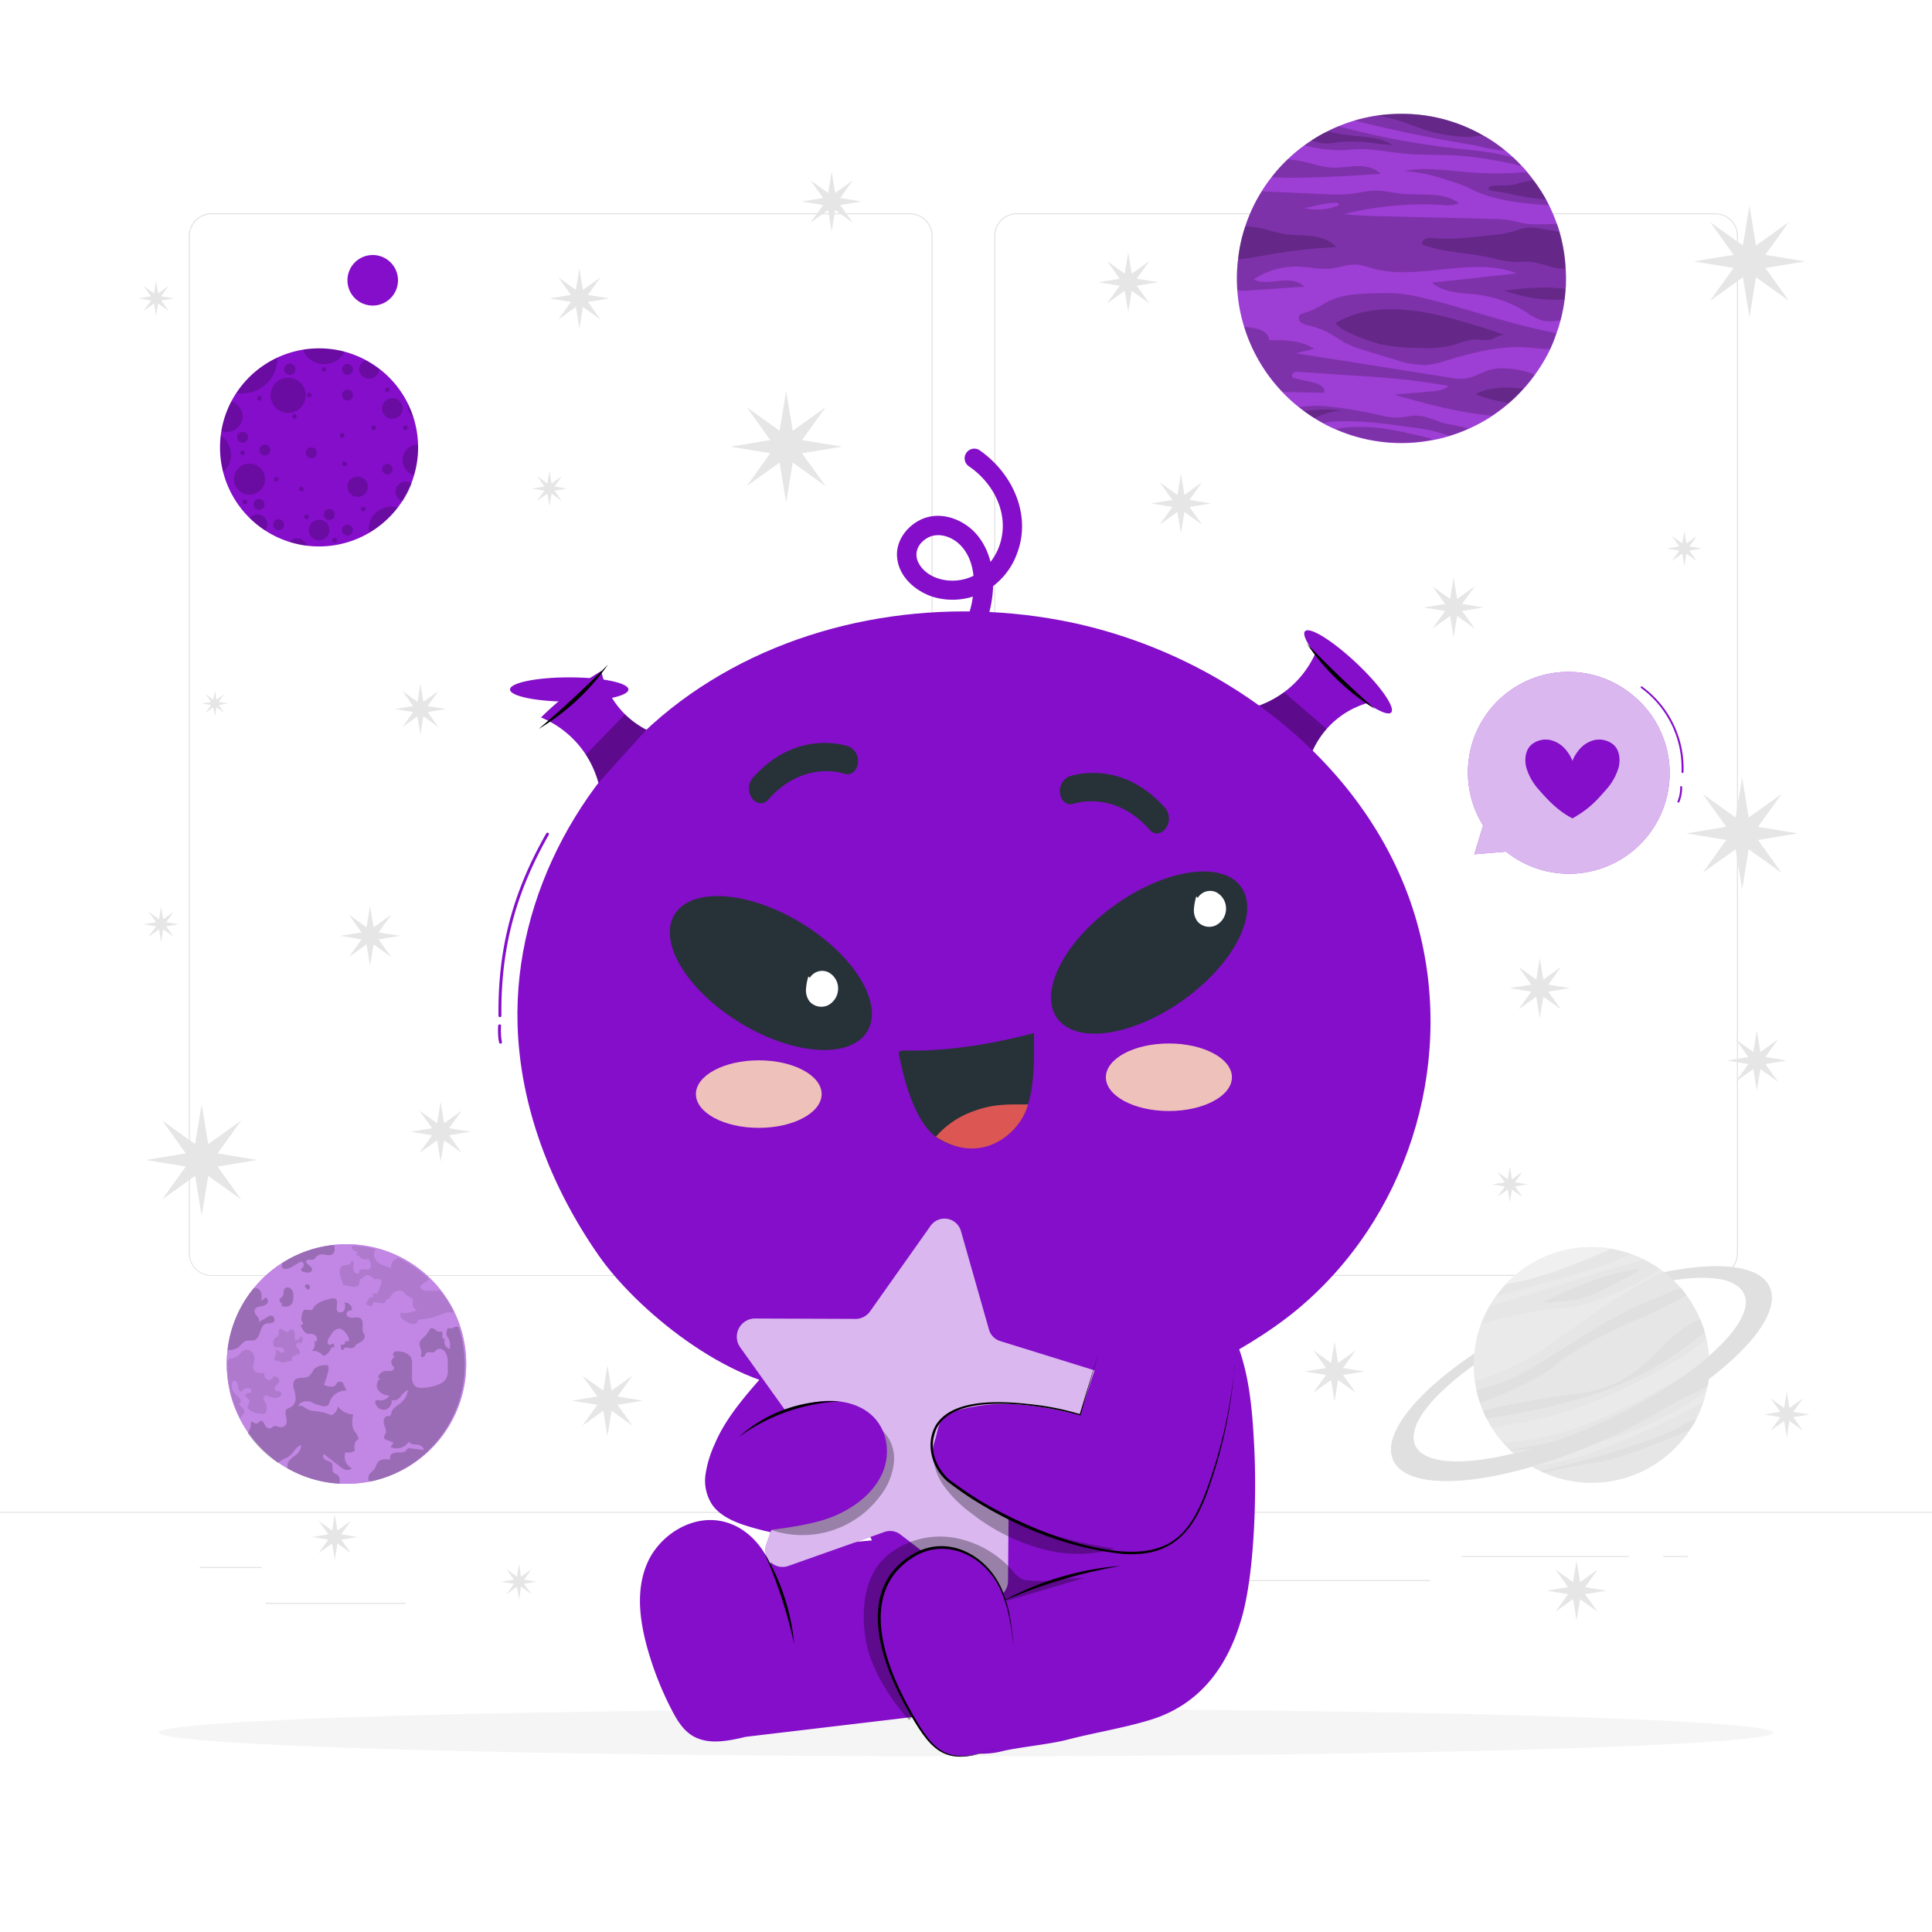 <svg class="animated" id="freepik_stories-cute-alien" xmlns="http://www.w3.org/2000/svg" viewBox="0 0 500 500" version="1.1" xmlns:xlink="http://www.w3.org/1999/xlink" xmlns:svgjs="http://svgjs.com/svgjs"><style>svg#freepik_stories-cute-alien:not(.animated) .animable {opacity: 0;}svg#freepik_stories-cute-alien.animated #freepik--background-complete--inject-7 {animation: 6s Infinite  linear floating;animation-delay: 0s;}svg#freepik_stories-cute-alien.animated #freepik--Planets--inject-7 {animation: 6s Infinite  linear spin;animation-delay: 0s;}svg#freepik_stories-cute-alien.animated #freepik--Alien--inject-7 {animation: 6s Infinite  linear floating;animation-delay: 0s;}            @keyframes floating {                0% {                    opacity: 1;                    transform: translateY(0px);                }                50% {                    transform: translateY(-10px);                }                100% {                    opacity: 1;                    transform: translateY(0px);                }            }                 @keyframes spin {             from {                 transform: rotate(0);               }               to {                 transform: rotate(360deg);               }         }     </style><g id="freepik--background-complete--inject-7" class="animable" style="transform-origin: 250px 231.91px;"><path d="M443.92,330.2H263.17a5.87,5.87,0,0,1-5.86-5.86V61.06a5.87,5.87,0,0,1,5.86-5.86H443.92a5.87,5.87,0,0,1,5.86,5.86V324.34A5.87,5.87,0,0,1,443.92,330.2ZM263.17,55.45a5.62,5.62,0,0,0-5.61,5.61V324.34a5.62,5.62,0,0,0,5.61,5.61H443.92a5.61,5.61,0,0,0,5.61-5.61V61.06a5.61,5.61,0,0,0-5.61-5.61Z" style="fill: rgb(224, 224, 224); transform-origin: 353.545px 192.7px;" id="elyhpa788atlr" class="animable"></path><path d="M235.49,330.2H54.75a5.87,5.87,0,0,1-5.87-5.86V61.06a5.87,5.87,0,0,1,5.87-5.86H235.49a5.86,5.86,0,0,1,5.86,5.86V324.34A5.86,5.86,0,0,1,235.49,330.2ZM54.75,55.45a5.62,5.62,0,0,0-5.62,5.61V324.34A5.62,5.62,0,0,0,54.75,330H235.49a5.61,5.61,0,0,0,5.61-5.61V61.06a5.61,5.61,0,0,0-5.61-5.61Z" style="fill: rgb(224, 224, 224); transform-origin: 145.115px 192.7px;" id="eljkeii85l7la" class="animable"></path><rect y="391.27" width="500" height="0.25" style="fill: rgb(224, 224, 224); transform-origin: 250px 391.395px;" id="elz1zcdopkhmh" class="animable"></rect><rect x="51.67" y="405.53" width="16.06" height="0.25" style="fill: rgb(224, 224, 224); transform-origin: 59.7px 405.655px;" id="elomxaez1nmwo" class="animable"></rect><rect x="170.35" y="402.82" width="53.53" height="0.25" style="fill: rgb(224, 224, 224); transform-origin: 197.115px 402.945px;" id="elorv4ue0k2ab" class="animable"></rect><rect x="68.73" y="414.82" width="36.25" height="0.25" style="fill: rgb(224, 224, 224); transform-origin: 86.855px 414.945px;" id="el1od4niilx9y" class="animable"></rect><rect x="378.35" y="402.69" width="43.19" height="0.25" style="fill: rgb(224, 224, 224); transform-origin: 399.945px 402.815px;" id="elpav01d7qznd" class="animable"></rect><rect x="430.45" y="402.69" width="6.33" height="0.25" style="fill: rgb(224, 224, 224); transform-origin: 433.615px 402.815px;" id="elivc5nlwdep" class="animable"></rect><rect x="316.21" y="408.92" width="53.89" height="0.25" style="fill: rgb(224, 224, 224); transform-origin: 343.155px 409.045px;" id="elrkbiw3crrs" class="animable"></rect><polygon points="159.82 363.57 166.38 362.49 159.82 361.41 163.69 356 158.29 359.88 157.21 353.32 156.13 359.88 150.72 356 154.6 361.41 148.04 362.49 154.6 363.57 150.72 368.97 156.13 365.1 157.21 371.65 158.29 365.1 163.69 368.97 159.82 363.57" style="fill: rgb(230, 230, 230); transform-origin: 157.21px 362.485px;" id="elugvfg8t1o" class="animable"></polygon><polygon points="88.32 398.47 92.53 397.78 88.32 397.08 90.81 393.61 87.33 396.1 86.64 391.89 85.95 396.1 82.47 393.61 84.96 397.08 80.75 397.78 84.96 398.47 82.47 401.94 85.95 399.46 86.64 403.67 87.33 399.46 90.81 401.94 88.32 398.47" style="fill: rgb(230, 230, 230); transform-origin: 86.64px 397.78px;" id="eloxcl7tre48" class="animable"></polygon><polygon points="464.1 366.76 468.31 366.07 464.1 365.38 466.58 361.9 463.11 364.39 462.42 360.18 461.73 364.39 458.25 361.9 460.74 365.38 456.53 366.07 460.74 366.76 458.25 370.23 461.73 367.75 462.42 371.96 463.11 367.75 466.58 370.23 464.1 366.76" style="fill: rgb(230, 230, 230); transform-origin: 462.42px 366.07px;" id="ellzwjjg9rz5a" class="animable"></polygon><polygon points="135.62 409.89 138.9 409.35 135.62 408.81 137.56 406.11 134.86 408.04 134.32 404.77 133.78 408.04 131.08 406.11 133.01 408.81 129.74 409.35 133.01 409.89 131.08 412.59 133.78 410.66 134.32 413.93 134.86 410.66 137.56 412.59 135.62 409.89" style="fill: rgb(230, 230, 230); transform-origin: 134.32px 409.35px;" id="elxb12t2pjxnp" class="animable"></polygon><polygon points="43.01 239.74 46.28 239.2 43.01 238.66 44.94 235.96 42.24 237.9 41.7 234.62 41.16 237.9 38.46 235.96 40.4 238.66 37.12 239.2 40.4 239.74 38.46 242.44 41.16 240.51 41.7 243.78 42.24 240.51 44.94 242.44 43.01 239.74" style="fill: rgb(230, 230, 230); transform-origin: 41.7px 239.2px;" id="ely3t3f99xujd" class="animable"></polygon><polygon points="392.06 307.06 395.33 306.52 392.06 305.98 393.99 303.28 391.29 305.22 390.75 301.94 390.21 305.22 387.51 303.28 389.44 305.98 386.17 306.52 389.44 307.06 387.51 309.76 390.21 307.83 390.75 311.11 391.29 307.83 393.99 309.76 392.06 307.06" style="fill: rgb(230, 230, 230); transform-origin: 390.75px 306.525px;" id="elz8wcrieprft" class="animable"></polygon><polygon points="437.21 142.5 440.48 141.96 437.21 141.42 439.14 138.72 436.44 140.65 435.9 137.38 435.36 140.65 432.66 138.72 434.6 141.42 431.32 141.96 434.6 142.5 432.66 145.2 435.36 143.27 435.9 146.54 436.44 143.27 439.14 145.2 437.21 142.5" style="fill: rgb(230, 230, 230); transform-origin: 435.9px 141.96px;" id="el5q312bmc1ba" class="animable"></polygon><polygon points="143.51 126.98 146.79 126.44 143.51 125.9 145.44 123.19 142.74 125.13 142.2 121.85 141.66 125.13 138.96 123.19 140.9 125.9 137.62 126.44 140.9 126.98 138.96 129.68 141.66 127.74 142.2 131.02 142.74 127.74 145.44 129.68 143.51 126.98" style="fill: rgb(230, 230, 230); transform-origin: 142.205px 126.435px;" id="eldewy01mwthb" class="animable"></polygon><polygon points="41.7 77.77 44.98 77.23 41.7 76.69 43.64 73.99 40.94 75.93 40.4 72.65 39.85 75.93 37.15 73.99 39.09 76.69 35.81 77.23 39.09 77.77 37.15 80.47 39.85 78.54 40.4 81.81 40.93 78.54 43.64 80.47 41.7 77.77" style="fill: rgb(230, 230, 230); transform-origin: 40.395px 77.23px;" id="el8q8362omm48" class="animable"></polygon><polygon points="116.24 293.81 121.78 292.9 116.24 291.98 119.51 287.42 114.94 290.69 114.03 285.15 113.12 290.69 108.55 287.42 111.83 291.98 106.29 292.9 111.83 293.81 108.55 298.38 113.12 295.11 114.03 300.64 114.94 295.11 119.51 298.38 116.24 293.81" style="fill: rgb(230, 230, 230); transform-origin: 114.035px 292.895px;" id="el97s6svynb4s" class="animable"></polygon><polygon points="456.88 275.38 462.42 274.46 456.88 273.55 460.15 268.99 455.59 272.26 454.67 266.72 453.76 272.26 449.2 268.99 452.47 273.55 446.93 274.46 452.47 275.38 449.2 279.94 453.76 276.67 454.67 282.21 455.59 276.67 460.15 279.94 456.88 275.38" style="fill: rgb(230, 230, 230); transform-origin: 454.675px 274.465px;" id="elq9cee2i9jz" class="animable"></polygon><polygon points="410.22 412.57 415.76 411.66 410.22 410.75 413.49 406.18 408.93 409.46 408.01 403.92 407.1 409.46 402.54 406.18 405.81 410.75 400.27 411.66 405.81 412.57 402.54 417.14 407.1 413.87 408.01 419.41 408.93 413.87 413.49 417.14 410.22 412.57" style="fill: rgb(230, 230, 230); transform-origin: 408.015px 411.665px;" id="elm2a73vbosna" class="animable"></polygon><polygon points="110.68 184.28 115.38 183.5 110.68 182.73 113.46 178.85 109.58 181.63 108.8 176.93 108.03 181.63 104.15 178.85 106.93 182.73 102.23 183.5 106.93 184.28 104.15 188.16 108.03 185.38 108.8 190.08 109.58 185.38 113.46 188.16 110.68 184.28" style="fill: rgb(230, 230, 230); transform-origin: 108.805px 183.505px;" id="el48ws5olpe2c" class="animable"></polygon><polygon points="56.59 182.46 59.03 182.06 56.59 181.65 58.03 179.64 56.02 181.08 55.61 178.64 55.21 181.08 53.2 179.64 54.64 181.65 52.2 182.06 54.64 182.46 53.2 184.47 55.21 183.03 55.61 185.47 56.02 183.03 58.03 184.47 56.59 182.46" style="fill: rgb(230, 230, 230); transform-origin: 55.615px 182.055px;" id="elrwn0d2qknv" class="animable"></polygon><polygon points="347.59 355.85 353.13 354.94 347.59 354.03 350.86 349.46 346.3 352.73 345.38 347.19 344.47 352.73 339.9 349.46 343.18 354.03 337.64 354.94 343.18 355.85 339.9 360.42 344.47 357.15 345.38 362.68 346.29 357.15 350.86 360.42 347.59 355.85" style="fill: rgb(230, 230, 230); transform-origin: 345.385px 354.935px;" id="elkkkndieax0p" class="animable"></polygon><polygon points="97.98 243.11 103.52 242.2 97.98 241.29 101.25 236.72 96.69 239.99 95.77 234.46 94.86 239.99 90.29 236.72 93.56 241.29 88.03 242.2 93.56 243.11 90.29 247.68 94.86 244.41 95.77 249.95 96.68 244.41 101.25 247.68 97.98 243.11" style="fill: rgb(230, 230, 230); transform-origin: 95.775px 242.205px;" id="elbupyjtphi74" class="animable"></polygon><polygon points="400.7 256.64 406.24 255.73 400.7 254.82 403.97 250.25 399.41 253.52 398.5 247.99 397.58 253.52 393.02 250.25 396.29 254.82 390.75 255.73 396.29 256.64 393.02 261.21 397.58 257.94 398.5 263.48 399.41 257.94 403.97 261.21 400.7 256.64" style="fill: rgb(230, 230, 230); transform-origin: 398.495px 255.735px;" id="eldtrh4fegot7" class="animable"></polygon><polygon points="454.98 217.38 465.3 215.68 454.98 213.98 461.08 205.47 452.57 211.56 450.87 201.24 449.16 211.56 440.65 205.47 446.75 213.98 436.43 215.68 446.75 217.38 440.65 225.89 449.16 219.79 450.87 230.11 452.56 219.79 461.08 225.89 454.98 217.38" style="fill: rgb(230, 230, 230); transform-origin: 450.865px 215.675px;" id="eljj19sla0tls" class="animable"></polygon><polygon points="456.88 69.35 467.2 67.65 456.88 65.95 462.98 57.44 454.46 63.54 452.76 53.21 451.06 63.54 442.55 57.44 448.65 65.95 438.33 67.65 448.65 69.35 442.55 77.86 451.06 71.77 452.76 82.08 454.46 71.77 462.98 77.86 456.88 69.35" style="fill: rgb(230, 230, 230); transform-origin: 452.765px 67.645px;" id="elsg9w8lmpbp" class="animable"></polygon><polygon points="207.57 117.3 217.9 115.6 207.57 113.89 213.67 105.38 205.16 111.48 203.46 101.16 201.76 111.48 193.25 105.38 199.35 113.89 189.03 115.6 199.35 117.3 193.25 125.81 201.76 119.71 203.46 130.03 205.16 119.71 213.67 125.81 207.57 117.3" style="fill: rgb(230, 230, 230); transform-origin: 203.465px 115.595px;" id="eljf7delulmj" class="animable"></polygon><polygon points="56.31 301.9 66.63 300.2 56.31 298.5 62.41 289.99 53.9 296.09 52.2 285.77 50.49 296.09 41.98 289.99 48.08 298.5 37.76 300.2 48.08 301.9 41.98 310.41 50.5 304.32 52.2 314.64 53.9 304.32 62.41 310.41 56.31 301.9" style="fill: rgb(230, 230, 230); transform-origin: 52.195px 300.205px;" id="elguu79z5vckc" class="animable"></polygon><polygon points="307.83 131.2 313.37 130.29 307.83 129.38 311.1 124.81 306.53 128.08 305.62 122.54 304.71 128.08 300.14 124.81 303.42 129.38 297.88 130.29 303.42 131.2 300.14 135.77 304.71 132.5 305.62 138.03 306.53 132.5 311.1 135.77 307.83 131.2" style="fill: rgb(230, 230, 230); transform-origin: 305.625px 130.285px;" id="el6kbplwqyl0k" class="animable"></polygon><polygon points="294.19 73.95 299.73 73.04 294.19 72.13 297.46 67.56 292.9 70.83 291.99 65.3 291.07 70.83 286.51 67.56 289.78 72.13 284.24 73.04 289.78 73.95 286.51 78.52 291.07 75.25 291.99 80.78 292.9 75.25 297.46 78.52 294.19 73.95" style="fill: rgb(230, 230, 230); transform-origin: 291.985px 73.04px;" id="elphar8586ac" class="animable"></polygon><polygon points="217.44 53.06 222.97 52.15 217.44 51.24 220.71 46.67 216.14 49.95 215.23 44.41 214.32 49.95 209.75 46.67 213.02 51.24 207.49 52.15 213.02 53.06 209.75 57.63 214.32 54.36 215.23 59.9 216.14 54.36 220.71 57.63 217.44 53.06" style="fill: rgb(230, 230, 230); transform-origin: 215.23px 52.155px;" id="elgjf8urebgi8" class="animable"></polygon><polygon points="378.4 158.12 383.94 157.21 378.4 156.29 381.67 151.73 377.11 155 376.19 149.46 375.28 155 370.71 151.73 373.99 156.29 368.45 157.21 373.99 158.12 370.71 162.69 375.28 159.41 376.19 164.95 377.11 159.41 381.67 162.69 378.4 158.12" style="fill: rgb(230, 230, 230); transform-origin: 376.195px 157.205px;" id="elrhb1kt9lsx" class="animable"></polygon><polygon points="152.16 78.14 157.69 77.23 152.16 76.32 155.43 71.75 150.86 75.03 149.95 69.49 149.03 75.03 144.47 71.75 147.74 76.32 142.2 77.23 147.74 78.14 144.47 82.71 149.04 79.44 149.95 84.98 150.86 79.44 155.43 82.71 152.16 78.14" style="fill: rgb(230, 230, 230); transform-origin: 149.945px 77.235px;" id="elctxjsz1ewn" class="animable"></polygon><path d="M401.72,339.08c-26.89,12.39-45.3,29.76-41.13,38.8s29.35,6.32,56.22-6.07S462.11,342,457.94,333,428.6,326.68,401.72,339.08ZM415,367.83c-23.52,10.84-45.33,13.64-48.73,6.27s12.91-22.13,36.42-33,45.32-13.66,48.73-6.29S438.49,357,415,367.83Z" style="fill: rgb(224, 224, 224); transform-origin: 409.265px 355.449px;" id="ely5c78qoqum9" class="animable"></path><g id="eli6z9178dtx"><circle cx="411.89" cy="353.26" r="30.5" style="fill: rgb(230, 230, 230); transform-origin: 411.89px 353.26px; transform: rotate(-82.38deg);" class="animable"></circle></g><g id="elwqwudcv5mz"><g style="opacity: 0.2; transform-origin: 411.862px 352.025px;" class="animable"><path d="M393.35,377.48c9.56-1.2,32.61-5.31,48.39-17.77-.25,1.09-.55,2.14-.9,3.23-10,5.1-28.66,15-44.39,16.59A27.7,27.7,0,0,1,393.35,377.48Z" style="fill: rgb(250, 250, 250); isolation: isolate; transform-origin: 417.545px 369.62px;" id="elynmdlwzgg6" class="animable"></path><path d="M386.07,369.43a139.41,139.41,0,0,0,18.31-3.82c12.29-3.67,29.37-12.34,37.25-19.11a27.8,27.8,0,0,1,.71,5.3c-9.83,6.57-33.56,21-53.32,21.53A27.35,27.35,0,0,1,386.07,369.43Z" style="fill: rgb(250, 250, 250); isolation: isolate; transform-origin: 414.205px 359.915px;" id="el2vqm1oyrltv" class="animable"></path><path d="M385.61,337.86a18.12,18.12,0,0,1,1.42-2.25c9.21-2.73,27-7,35-11.09a26.46,26.46,0,0,1,3.55,1.51C415.54,328.35,394.65,335.74,385.61,337.86Z" style="fill: rgb(250, 250, 250); isolation: isolate; transform-origin: 405.595px 331.19px;" id="el7lv5hd8gba9" class="animable"></path><path d="M383.25,342.76a93.12,93.12,0,0,1,21.55-4.27c4.93,0,19.53-5.73,24.69-10.12a11.27,11.27,0,0,1,1.17.89c-12.65,5.34-28.07,18.5-35.18,22.33a78.28,78.28,0,0,1-13.76,5.86,28.2,28.2,0,0,1-.21-7A30.38,30.38,0,0,1,383.25,342.76Z" style="fill: rgb(250, 250, 250); isolation: isolate; transform-origin: 406.022px 342.91px;" id="elxum1g0gnim" class="animable"></path></g></g><path d="M382.12,359.73q3.33-.8,6.57-1.91c8.35-2.83,23.41-15,36.73-20.61,5-2.08,7.88-3.28,9.56-3.93a21.91,21.91,0,0,1,1.47,1.91,101.49,101.49,0,0,1-11.85,5.92c-8.48,3.56-17.54,8.37-22.76,12.73-4,3.31-14.08,7.64-18.79,9.25A24.6,24.6,0,0,1,382.12,359.73Z" style="fill: rgb(224, 224, 224); isolation: isolate; transform-origin: 409.285px 348.185px;" id="eleqlmqaup4n" class="animable"></path><path d="M383.82,365.12a192.25,192.25,0,0,1,23.33-4.3c13.23-1.53,18.23-7.4,23.64-13a36.43,36.43,0,0,1,9.14-6.52,25.27,25.27,0,0,1,1.24,3.48,92.18,92.18,0,0,1-20,12.67c-12.52,5.87-29.91,8.72-36.43,9.65A13.55,13.55,0,0,1,383.82,365.12Z" style="fill: rgb(224, 224, 224); isolation: isolate; transform-origin: 412.495px 354.2px;" id="elhok3nktsztb" class="animable"></path><path d="M390.72,375.15a106.29,106.29,0,0,0,33-9.88c8.51-4.19,14.56-7.49,18.6-9.79a2.81,2.81,0,0,1,0,.58c-.1.9-.19,1.76-.37,2.62-9.55,5.1-31.64,15.63-50.95,16.7C390.87,375.36,390.79,375.24,390.72,375.15Z" style="fill: rgb(224, 224, 224); isolation: isolate; transform-origin: 416.528px 365.43px;" id="el05bq78aov17c" class="animable"></path><path d="M389.72,332.3a30.58,30.58,0,0,1,25-9.4,13.28,13.28,0,0,1,2.18.29C410.38,326.21,398.32,331.14,389.72,332.3Z" style="fill: rgb(240, 240, 240); isolation: isolate; transform-origin: 403.31px 327.535px;" id="el9i8dp85ovm4" class="animable"></path><path d="M398.76,380.75c7.65-1.82,27.18-6.73,35.49-11.28a42.06,42.06,0,0,1,4.78-2.31,22.75,22.75,0,0,1-1.66,2.87c-5.95,2.6-17.43,7.35-23.91,8.41-5.73.91-10.86,1.91-13.93,2.65h0A3.54,3.54,0,0,1,398.76,380.75Z" style="fill: rgb(224, 224, 224); isolation: isolate; transform-origin: 418.895px 374.125px;" id="elasi6wetpfx" class="animable"></path><path d="M424.56,328.48s-11.18,6.92-16.2,7.76a60.82,60.82,0,0,1-9.23.86S415.29,328.81,424.56,328.48Z" style="fill: rgb(224, 224, 224); isolation: isolate; transform-origin: 411.845px 332.79px;" id="elkidamazo2ua" class="animable"></path><path d="M448,331.91a6.1,6.1,0,0,1,3.38,3c3.4,7.38-12.91,22.15-36.42,33s-45.33,13.65-48.73,6.27a6.08,6.08,0,0,1,0-4.48l-5.76,2.65a7.81,7.81,0,0,0,.13,5.61c4.17,9.05,29.35,6.32,56.22-6.07s45.31-29.78,41.14-38.81a7.73,7.73,0,0,0-4.19-3.74Z" style="fill: rgb(224, 224, 224); transform-origin: 409.28px 356.321px;" id="eljytaz237di" class="animable"></path></g><g id="freepik--Shadow--inject-7" class="animable" style="transform-origin: 250px 448.395px;"><path d="M458.88,448.39c0,3.39-93.52,6.14-208.88,6.14s-208.88-2.75-208.88-6.14,93.52-6.13,208.88-6.13S458.88,445,458.88,448.39Z" style="fill: rgb(245, 245, 245); transform-origin: 250px 448.395px;" id="el4m3h1a1kkm5" class="animable"></path></g><g id="freepik--Planets--inject-7" class="animable" style="transform-origin: 231.126px 206.719px;"><path d="M82.92,322.75a31,31,0,1,1-23.51,37.06l0-.11A31,31,0,0,1,82.92,322.75Z" style="fill: rgb(132, 14, 201); transform-origin: 89.667px 353.01px;" id="elo87w5cuc6z" class="animable"></path><g id="elv8724thm2ii"><path d="M82.92,322.75a31,31,0,1,1-23.51,37.06l0-.11A31,31,0,0,1,82.92,322.75Z" style="fill: rgb(255, 255, 255); isolation: isolate; opacity: 0.5; transform-origin: 89.667px 353.01px;" class="animable"></path></g><g id="elptwmfaq0cj"><path d="M117.49,339.38c-.56.9-1-.34-3,.67a17.16,17.16,0,0,1-6.18,1.47l-.46.87c-.41.91-4.22-.56-4.22-2s0,0,2.94-.87,0,0,.26-2.11-.82-1.17-2-2.64a2,2,0,0,0-2.75-.38h0c-.91.53-.8,1.55-1.66,1.77s-.49.76-.87,1-1,0-1.47,0-1.13-.41-1.43,0a1.49,1.49,0,0,0-.3.76,5.35,5.35,0,0,1-1,0,.62.62,0,0,1-.5-.49,1.21,1.21,0,0,1,0-.38,3.76,3.76,0,0,1,.65-1,1,1,0,0,1,1.09-.3,1,1,0,0,0-.3-1h1.2c.31,0,1.17-2.49,1.25-2.87a.9.9,0,0,0-.42-.79c-.34-.19-.75,0-1.16,0S95.81,329.91,95,330a1.68,1.68,0,0,0-.56.26l-.95.68a1.12,1.12,0,0,0-.41.3,3,3,0,0,0,0,.6.51.51,0,0,1-.34.38c.72,0-.26.72-.42.75-.75.27-2.22-.26-3.09-.34a.58.58,0,0,1-.45,0,.92.92,0,0,1,0-.33c-.23-.53-.41-1.1-.6-1.63s-.61-2.45.34-3,2,0,2.3-1a.75.75,0,0,1,.18-.31c.27-.22.57.31.53.68a5,5,0,0,0,0,1.81c.23.61,1,1,1.47.61-.3-.46.3-1,.83-1s1.13.27,1.62,0a1.2,1.2,0,0,0,.53-1.28,3.43,3.43,0,0,0-.64-1.35,2,2,0,0,1-1.92-.27c-.45-.34-.91-.94-1.43-.71a6,6,0,0,0,.6-.8,9.91,9.91,0,0,0-1.06-.45c-.34-.19-.68-.56-.49-.94a.59.59,0,0,1,.27-.27h0a26.61,26.61,0,0,1,5.88.87c-.61,1.13-.76,3.21,2.07,4.22,4.11,1.48,0,0,3.77-2h0a30.56,30.56,0,0,1,8.07,5.58l-1.66,1.21c-1.73,1.16.57,1.77.57,1.77h2.37c1.28,0,1.17,0,1.25-.27A29.37,29.37,0,0,1,117.49,339.38Z" style="isolation: isolate; opacity: 0.1; transform-origin: 102.706px 332.53px;" class="animable"></path></g><g id="el688s1dlcruw"><path d="M71,341.37a1.77,1.77,0,0,1,0,.46c-.22.79-1.39.52-2.19.75-1.65.53-1.24,3.43-2.86,4.19-.79.34-1.74,0-2.53.34A7.73,7.73,0,0,0,62,348.42a3.76,3.76,0,0,1-3.13.91,30.18,30.18,0,0,1,6.75-15.91,2.27,2.27,0,0,1,.9,0,1.65,1.65,0,0,1,1.1,1.36,5.4,5.4,0,0,1,0,1.88l1.2-.9a1.16,1.16,0,0,1,.33,1.62l0,0a2.65,2.65,0,0,1-1.81.71c-.68.11-1.44.49-1.47,1.13a2,2,0,0,0,.71,1.44c.34.41.68,1.05.38,1.5l2.64-1.54a1.72,1.72,0,0,1,.49-.19A1,1,0,0,1,71,341.37Z" style="isolation: isolate; opacity: 0.2; transform-origin: 64.942px 341.378px;" class="animable"></path></g><g id="elu98v1iidwp"><path d="M73,337.26l-.22.72a3,3,0,0,0,2.07,0,1.66,1.66,0,0,0,.57-.41,2.3,2.3,0,0,0,.45-1.21,6.91,6.91,0,0,0,0-1.7,1.82,1.82,0,0,0-.9-1.35,1.1,1.1,0,0,0-1.48.41c-.22.49,0,1.09-.26,1.58s-.75.61-.9,1a.75.75,0,0,0,.53.92Z" style="isolation: isolate; opacity: 0.2; transform-origin: 74.113px 335.669px;" class="animable"></path></g><g id="el5481npzrmuh"><path d="M86.12,324.52c-.94.79-2.45-.26-3.58.26s-.9,1.1-1.54,1.21a9.37,9.37,0,0,1-1.06,0c-.38,0-.75.26-.72.6a.9.9,0,0,0,.27.42l.94.87a2.69,2.69,0,0,1,.3.37.8.8,0,0,1-.49,1h0a2,2,0,0,1-1.24,0,2.13,2.13,0,0,1-.75-.19c-.23,0-.38-.49-.23-.71l.26-.27a1,1,0,0,0,.3-.9.69.69,0,0,0-.71-.64l-.49.22-1.62,1c-.76.42-1.7.87-2.45.49a.39.39,0,0,1-.34-.22v-.49a1.26,1.26,0,0,0,0-.61,29.73,29.73,0,0,1,10-4.18,25.79,25.79,0,0,1,3.5-.57h0C86.65,323.05,86.73,324,86.12,324.52Z" style="isolation: isolate; opacity: 0.2; transform-origin: 79.785px 325.764px;" class="animable"></path></g><g id="elap9wx10zfcu"><path d="M79.75,332.4a.65.65,0,0,0-.83.37,1.18,1.18,0,0,0,0,.2l.38.6v-.34c0,.34.42.68.72.41a.78.78,0,0,0,0-1.05Z" style="isolation: isolate; opacity: 0.2; transform-origin: 79.569px 333.049px;" class="animable"></path></g><g id="el0nxhgps8qm4"><path d="M93.44,341.3c-.49-.53-1.36-.34-2.11-.27s-1.7-.3-1.66-1,.79-.91,1.43-.95a1.88,1.88,0,0,0-1.77-2h-.19a2.36,2.36,0,0,1,0,1.88,1.14,1.14,0,0,1-1.48.62l-.1-.05c-1-.72.22-2.61-.68-3.36a1.83,1.83,0,0,0-1.55,0c-1.81.42-3.77,1.06-4.49,2.79,0,.19-1.5,0-2,0s-.71,1.4-.79,1.89a1.08,1.08,0,0,0,0,.83c0,.3.49.6.34.9s-.38.23-.53.42,1,1.88,1.36,2.07,1.43,0,2.15.34a1.66,1.66,0,0,1,.64,1.69h-.68a2.2,2.2,0,0,1-.75,2.57,3,3,0,0,1,2.68.83s.33.38.56.38a.94.94,0,0,0,.42-.19,3.24,3.24,0,0,0,1.5-2h.76c0-.41,0-1.09-.45-.94s0,0-.27.22-1,0-1-.64a2.39,2.39,0,0,1,.53-1.35c.19-.23.34-.49.53-.76a2.9,2.9,0,0,1,1.58-1.32c1.17-.26,2.11,1,2.68,2,.23.45.34,1.17,0,1.24s-.53-.19-.72,0,0,.61-.37.79-.42,0-.61,0-.41.87,0,1.32.57-.26.87-.45,1.43.3,2.11,0,.57-.56.83-.83,2-.87,2.15-1.85-.38-1.05-.49-1.62S94.15,342,93.44,341.3Z" style="isolation: isolate; opacity: 0.2; transform-origin: 86.117px 343.439px;" class="animable"></path></g><g id="el2ufge9gojnq"><path d="M71.19,348.65a1.87,1.87,0,0,0,.94,0c.46,0,1.93.42,1.32,1.25s-1.54-.95-2.33-.49c.45,0,.41.86.19,1.31s-.49,1-.19,1.44c.6-.27,1.2.3,1.88.45s1.7-.49,2.57-.34v-1c0-.34.64-.26.94-.49s.68-.49,1-.26,0-.76,0-1.1a5.84,5.84,0,0,1-.79-.86.83.83,0,0,1,.22-1c.23-.12.72,0,1,0a.81.81,0,0,0,.38-.72,6.31,6.31,0,0,1,0-.87H77.6a.6.6,0,0,1-.41.72,2,2,0,0,1-.91,0,5,5,0,0,0-.34-2.6H75c0,.37-.41.6-.79.6a2.08,2.08,0,0,1-.94-.49c-.19-.19-.42-.38-.68-.3a.84.84,0,0,0-.45.87c0,1.35-.57,1-1.14,1.77A1.51,1.51,0,0,0,71.19,348.65Z" style="isolation: isolate; opacity: 0.1; transform-origin: 74.489px 348.257px;" class="animable"></path></g><g id="el84cjysta05n"><path d="M71.83,361.7a3.85,3.85,0,0,1-2.22-.3c-.3-.19-.68-.42-1-.23a.86.86,0,0,0-.38.9c0,.31.34.61.46.95a3.18,3.18,0,0,1,0,2.79,5.37,5.37,0,0,1-4.23-1,4.78,4.78,0,0,1-.34-.42c-.26-.6.57-1.28.42-1.88s-1.32-1.06-.94-1.62.71-.23,1-.38a.8.8,0,0,0,.36-1.06l0,0a2,2,0,0,0-2.53.72c-.64,0-.82-.94-.86-1.55s-.45-1.5-1.1-1.28a.74.74,0,0,0-.41.57c-.49,1.43.68,2.79,1.73,3.77a1.34,1.34,0,0,1,.53.87c0,.37-.22.79-.6.71l1.32,1.47a1,1,0,0,1,.19.49.65.65,0,0,1,0,.34,16.65,16.65,0,0,0-1,1.51,28.47,28.47,0,0,1-2.72-7.54,32.34,32.34,0,0,1-.71-7.28,2.31,2.31,0,0,1,.83-.75,2.48,2.48,0,0,0,1.28-.23c.94-.26,1.36-1.47,2.3-1.84a1.92,1.92,0,0,1,2.11.6,2.73,2.73,0,0,1,.45,2.3,3.78,3.78,0,0,0-.22,1.88c.37,1.1,1.73,1.21,2.86,1.17a1.58,1.58,0,0,0,.87,1.7,1.13,1.13,0,0,0,1.42-.73.8.8,0,0,0,0-.21c.72,0,1.62.45,1.62,1.2a2,2,0,0,1-.83,1.13c-.3.38-.56.95-.26,1.32s1.32,0,1.58.64S72.32,361.62,71.83,361.7Z" style="isolation: isolate; opacity: 0.1; transform-origin: 65.83px 358.198px;" class="animable"></path></g><g id="el6otzu1c7mym"><path d="M96.42,383.34h-1a2.17,2.17,0,0,1,.18-1.81c.42-.6,1.17-1,1.51-1.7a7.18,7.18,0,0,1,.61-1.32c.64-1,2.15-.94,3.35-.75a1.17,1.17,0,0,1,.49-1.58h0a4.66,4.66,0,0,1,1.89-.3,2.31,2.31,0,0,0,1.73-.52c0-.19.3-.46.53-.53h.53l3.39.41c0-.83-.9-1.28-1.7-1.36s-1.73,0-2.11-.82a3.78,3.78,0,0,1-4.3,1.62.39.39,0,0,1-.3,0c-.34-.46.83-1,.45-1.4l-1.62-.64a.77.77,0,0,1-.6-.41,1.49,1.49,0,0,1,.34-1.25c.34-.41-.19-1.66-.41-2.49s0-2,.94-2h.56c.15,0,.38-.61.46-.95.22-1,1.24-1.62,2.11-2.22a6.5,6.5,0,0,0,.71-.68,4.34,4.34,0,0,0,1.36-2.94,5.9,5.9,0,0,0-1.85,1.77c-.6.68-1.5,1.25-2.3.83a2.3,2.3,0,0,1-1.54,2.49,2.23,2.23,0,0,1-2.57-1.36.88.88,0,0,1,0-1,1.71,1.71,0,0,1,1,0,2.68,2.68,0,0,0,2.48-1.28,3.52,3.52,0,0,1-2.94-1.51,2.26,2.26,0,0,1,.72-3h-.75a2.43,2.43,0,0,1,2-1.85h1.39a1.05,1.05,0,0,0,.87-.94,1.68,1.68,0,0,1-.76-1.59,1.73,1.73,0,0,1,1-1.17.6.6,0,0,1-.57-.49.88.88,0,0,1,.64-.83,2.75,2.75,0,0,1,1.21,0,4,4,0,0,1,2.67,1.29,3.72,3.72,0,0,1,.42,2.15v2.94a3.2,3.2,0,0,0,.87,2.64,2.46,2.46,0,0,0,1.54.37,11.37,11.37,0,0,0,4.6-.94,3.49,3.49,0,0,0,1.85-1.51,4.43,4.43,0,0,0,.38-2.3c0-1.58.3-4.11-1.32-5.09a1.45,1.45,0,0,0-1.55,0c-.3.23-.53.57-.87.68s-1.09-.19-1.54,0-.42.49-.64.79a.72.72,0,0,1-.87.38c-.34-.19,0-.75,0-1.17s-.64-1.62-.49-2.45.94-1.28,1.47-1.89a7.63,7.63,0,0,0,1.24-1.84,1.37,1.37,0,0,1,1.51.45,1.59,1.59,0,0,0,1.55.3c.41.53-.23,1.51.37,1.92h.27a.91.91,0,0,1,0,.65,1.93,1.93,0,0,0,1.13,1.88h.3s0,0,0-.23a3.77,3.77,0,0,0-.64-2.82,3.68,3.68,0,0,1-.26-.57,1.06,1.06,0,0,1,0-.56,2.49,2.49,0,0,1,.22-.65,1.15,1.15,0,0,1,0-.37c.27-.23.64,0,.95,0a2.27,2.27,0,0,0,.82-.34,1.5,1.5,0,0,1,1.21,0c.27.9.53,1.85.76,2.79A31,31,0,0,1,96.42,383.34Z" style="isolation: isolate; opacity: 0.2; transform-origin: 107.79px 363.346px;" class="animable"></path></g><g id="el4a790967ci"><path d="M91.82,373.57a4.63,4.63,0,0,0,0,1.89,3.26,3.26,0,0,1-2.42.38A3.36,3.36,0,0,0,91.06,380a1.94,1.94,0,0,1-1.81.34,5.41,5.41,0,0,1-1.58-1.06l-3.77-2.9c-.6.23-.23,1.17.38,1.47s1.32.34,1.62.91,0,1.69.34,2.3a5.54,5.54,0,0,0,1,.56,1.79,1.79,0,0,1,.64,1.85V384a29.87,29.87,0,0,1-13.5-4h0a4.33,4.33,0,0,0,0-.72c0-1.13,1.06-1.88,1.92-2.56A3.39,3.39,0,0,0,77.94,374c-1.47.37-2,2.22-3.28,3a4.18,4.18,0,0,1-1,.49,11.39,11.39,0,0,0-1.78,1.13,29.86,29.86,0,0,1-7.8-7.73,4.2,4.2,0,0,0,.83-2.82c.34-.42.87.34,1.36.37s.86-.71,1.43-.75.79,1.62,1.66,1.92,1.13-.49,1.73-.56,1.32.49,2,.26c2.07-.64.53-2.9.83-4.18.19-.61.94-.72,1.43-1A2.7,2.7,0,0,0,76.51,362a8.84,8.84,0,0,0-.42-2.49,2.61,2.61,0,0,1,.19-2.37c.79-.87,2.34-.3,3.43-.87s1.1-1.62,1.89-2.22a3.92,3.92,0,0,1,2.45-.72,1.94,1.94,0,0,1,.68,0c.41.22.34.87.26,1.28a20.83,20.83,0,0,1-1.17,3.77c1,.45,2.34.87,3.06,0a2.54,2.54,0,0,1,.49-.64,1.38,1.38,0,0,1,1.28,0c.34.75.72,1.47,1.09,2.15a4.41,4.41,0,0,0-4.41,2.86,1.87,1.87,0,0,1-.3.76,1.32,1.32,0,0,1-1.06.45,9.92,9.92,0,0,1-3.54-1.17c-1.21-.37-2.9,0-3.2,1.06,1-.34,1.8.68,2.75,1.05a6.14,6.14,0,0,0,1.69.31,12.79,12.79,0,0,1,4.08,1.05,2.73,2.73,0,0,0,1.69-2.34,5,5,0,0,0,4,2.12,6.54,6.54,0,0,0,0,3.77c.45.9,1.36,1.73,1.32,2.75A1.41,1.41,0,0,0,91.82,373.57Z" style="isolation: isolate; opacity: 0.2; transform-origin: 78.421px 368.65px;" class="animable"></path></g><path d="M322.27,58.6a40.76,40.76,0,0,1,4.2-9,38.42,38.42,0,0,1,2.59-3.71,41.57,41.57,0,0,1,8.44-8.21h0c.63-.45,1.22-.87,1.87-1.28A34.17,34.17,0,0,1,343.56,34c.91-.48,1.85-.91,2.81-1.3a38.84,38.84,0,0,1,4.2-1.5,42.57,42.57,0,0,1,5.8-1.28h0a44.88,44.88,0,0,1,7.33-.43,42,42,0,0,1,20.6,5.84h.05a38,38,0,0,1,5.13,3.58c.77.61,1.49,1.24,2.21,1.9s1.44,1.39,2.13,2.13c.48.5.95,1,1.41,1.6s1.16,1.42,1.7,2.18a41.86,41.86,0,0,1,3.21,4.95c.25.48.51,1,.74,1.44A43.25,43.25,0,0,1,402.93,58c.24.67.45,1.34.65,2a42.34,42.34,0,0,1,1.6,9.62c.06,1.15.1,2.29.06,3.44a12.38,12.38,0,0,1-.08,1.73c-.07.92-.15,1.83-.26,2.73A43.79,43.79,0,0,1,403.83,83a32.43,32.43,0,0,1-1.08,3.43,37.67,37.67,0,0,1-1.6,4,41.43,41.43,0,0,1-4,6.65,35.12,35.12,0,0,1-2.88,3.57,42.71,42.71,0,0,1-3.78,3.71,44.78,44.78,0,0,1-4.41,3.34A42.69,42.69,0,0,1,380,111a41.47,41.47,0,0,1-4.91,1.84h0a39.86,39.86,0,0,1-4,1H371a42.39,42.39,0,0,1-25.32-2.72h0c-1.12-.48-2.23-1-3.28-1.6-.76-.41-1.51-.85-2.23-1.3-.91-.55-1.76-1.15-2.61-1.76-.43-.33-.86-.65-1.29-1a40.3,40.3,0,0,1-4.33-3.93,42.45,42.45,0,0,1-9.91-16.84,41.79,41.79,0,0,1-1.81-9.53c-.08-1.35-.12-2.73-.09-4.11a38.75,38.75,0,0,1,.29-3.87A39.32,39.32,0,0,1,322.27,58.6Z" style="fill: rgb(132, 14, 201); transform-origin: 362.688px 72.073px;" id="elmrsl88oqir" class="animable"></path><g id="elh82yqvlzdwn"><path d="M322.27,58.6a40.76,40.76,0,0,1,4.2-9,38.42,38.42,0,0,1,2.59-3.71,41.57,41.57,0,0,1,8.44-8.21h0c.63-.45,1.22-.87,1.87-1.28A34.17,34.17,0,0,1,343.56,34c.91-.48,1.85-.91,2.81-1.3a38.84,38.84,0,0,1,4.2-1.5,42.57,42.57,0,0,1,5.8-1.28h0a44.88,44.88,0,0,1,7.33-.43,42,42,0,0,1,20.6,5.84h.05a38,38,0,0,1,5.13,3.58c.77.61,1.49,1.24,2.21,1.9s1.44,1.39,2.13,2.13c.48.5.95,1,1.41,1.6s1.16,1.42,1.7,2.18a41.86,41.86,0,0,1,3.21,4.95c.25.48.51,1,.74,1.44A43.25,43.25,0,0,1,402.93,58c.24.67.45,1.34.65,2a42.34,42.34,0,0,1,1.6,9.62c.06,1.15.1,2.29.06,3.44a12.38,12.38,0,0,1-.08,1.73c-.07.92-.15,1.83-.26,2.73A43.79,43.79,0,0,1,403.83,83a32.43,32.43,0,0,1-1.08,3.43,37.67,37.67,0,0,1-1.6,4,41.43,41.43,0,0,1-4,6.65,35.12,35.12,0,0,1-2.88,3.57,42.71,42.71,0,0,1-3.78,3.71,44.78,44.78,0,0,1-4.41,3.34A42.69,42.69,0,0,1,380,111a41.47,41.47,0,0,1-4.91,1.84h0a39.86,39.86,0,0,1-4,1H371a42.39,42.39,0,0,1-25.32-2.72h0c-1.12-.48-2.23-1-3.28-1.6-.76-.41-1.51-.85-2.23-1.3-.91-.55-1.76-1.15-2.61-1.76-.43-.33-.86-.65-1.29-1a40.3,40.3,0,0,1-4.33-3.93,42.45,42.45,0,0,1-9.91-16.84,41.79,41.79,0,0,1-1.81-9.53c-.08-1.35-.12-2.73-.09-4.11a38.75,38.75,0,0,1,.29-3.87A39.32,39.32,0,0,1,322.27,58.6Z" style="fill: rgb(255, 255, 255); isolation: isolate; opacity: 0.2; transform-origin: 362.688px 72.073px;" class="animable"></path></g><g id="eljsmf4neryz"><path d="M322.27,58.6a20.75,20.75,0,0,1,4,.42c1.88.4,3.71,1.11,5.61,1.46,2.4.43,4.9.3,7.33.58s5,1,6.6,2.9a142.36,142.36,0,0,0-17.72,2c-2.56.46-5.13.93-7.68,1.17A39.56,39.56,0,0,1,322.27,58.6Z" style="isolation: isolate; opacity: 0.2; transform-origin: 333.11px 62.865px;" class="animable"></path></g><g id="elrjp91fleb7"><path d="M389.32,75.22a78.07,78.07,0,0,1,10.91-.8,42.87,42.87,0,0,1,4.94.37c-.06.91-.14,1.83-.25,2.72h-.41A38.69,38.69,0,0,1,389.32,75.22Z" style="isolation: isolate; opacity: 0.2; transform-origin: 397.245px 75.989px;" class="animable"></path></g><g id="elsqowqoi5n9"><path d="M369.09,61.74a4.68,4.68,0,0,1,2-.09,47.47,47.47,0,0,0,8.26-.14c2.41-.19,4.75-.45,7.13-.7a28.8,28.8,0,0,0,5.45-1,22,22,0,0,1,3-.88,12.3,12.3,0,0,1,3.78.23c1.6.27,3.21.52,4.81.8a42.52,42.52,0,0,1,1.6,9.62,16.22,16.22,0,0,1-3.25-.39,49.32,49.32,0,0,0-5.47-1.41c-1.67-.18-3.36.1-5,0a30.19,30.19,0,0,1-5.25-1c-6-1.38-12.32-1.38-18.09-3.47A1.43,1.43,0,0,1,369.09,61.74Z" style="isolation: isolate; opacity: 0.2; transform-origin: 386.583px 64.228px;" class="animable"></path></g><g id="eluu09amm5n3g"><path d="M337.5,37.65c.63-.45,1.22-.86,1.87-1.28a34.1,34.1,0,0,1,4.19-2.4,26.47,26.47,0,0,1,2.81-1.3,2.37,2.37,0,0,1,.57.14,197.31,197.31,0,0,0,29,5.5c5.25.6,10.7,1,15.74,2.52.74.69,1.44,1.39,2.13,2.13a101.31,101.31,0,0,0-16.33-2.68c-4.69-.3-9.41-.08-14.08-.53-4.22-.39-8.42-1.34-12.66-1.12-.93.06-1.87.15-2.82.21a34.9,34.9,0,0,1-9.39-1A9.22,9.22,0,0,1,337.5,37.65Z" style="isolation: isolate; opacity: 0.2; transform-origin: 365.655px 37.815px;" class="animable"></path></g><g id="elowf51wzte0j"><path d="M363.44,44.27c4.17-.86,8.5-.46,12.74-.06a97.29,97.29,0,0,0,14.68.6c1.46-.07,2.9-.22,4.37-.26.59.7,1.16,1.42,1.7,2.18a40.28,40.28,0,0,1,3.21,5c.25.48.51,1,.74,1.44-.45-.06-.87-.11-1.26-.14-2.5-.2-5-.38-7.47-.76a48.74,48.74,0,0,1-5.62-1.17,29.87,29.87,0,0,1-4.33-1.48c-1.19-.52-2.31-1.13-3.5-1.61a44.42,44.42,0,0,0-4.26-1.44A42.21,42.21,0,0,0,363.44,44.27Z" style="isolation: isolate; opacity: 0.2; transform-origin: 382.16px 48.465px;" class="animable"></path></g><g id="elnwvdwssgqn"><path d="M385.86,48.18c1.9-.44,3.89,0,5.79-.38.73-.15,1.41-.41,2.13-.59a15.33,15.33,0,0,1,3.15-.51,41.05,41.05,0,0,1,3.21,4.95,66.08,66.08,0,0,1-7.15-1c-1.31-.26-2.62-.55-3.92-.8-.75-.17-3.35-.37-3.78-.89C385,48.67,385.49,48.29,385.86,48.18Z" style="isolation: isolate; opacity: 0.2; transform-origin: 392.671px 49.175px;" class="animable"></path></g><g id="el5qwz3fm1nxs"><path d="M329.06,45.88a42.28,42.28,0,0,1,4.2-4.67,36.7,36.7,0,0,1,6.24,1.17,28.47,28.47,0,0,0,5,1c2.21.13,4.42-.34,6.64-.39s4.62.37,6.17,2c-2.87.17-5.75.37-8.62.53-5,.29-10,.49-15,.47C332.15,46,330.61,45.94,329.06,45.88Z" style="isolation: isolate; opacity: 0.2; transform-origin: 343.185px 43.601px;" class="animable"></path></g><g id="el141rg0fjvhe"><path d="M340.59,36.69c-.31-.09-.74-.21-1.22-.32a34.1,34.1,0,0,1,4.19-2.4A42.29,42.29,0,0,0,350,35.1c3.59.38,7.45.38,10.42,2.5l-4.66-.51a40.54,40.54,0,0,0-9.34-.28,20.32,20.32,0,0,1-3.48.35A11,11,0,0,1,340.59,36.69Z" style="isolation: isolate; opacity: 0.2; transform-origin: 349.895px 35.785px;" class="animable"></path></g><g id="elvxbm5nkp019"><path d="M350.57,31.16a42.54,42.54,0,0,1,5.8-1.27h0a44.89,44.89,0,0,1,7.33-.44,42,42,0,0,1,20.6,5.9h.05a38,38,0,0,1,5.13,3.58c-2.83,0-6.62-1.11-7.85-1.32-3.2-.55-6.46-1.11-9.69-1.71C364.78,34.55,357.62,33,350.57,31.16Z" style="isolation: isolate; opacity: 0.2; transform-origin: 370.025px 34.185px;" class="animable"></path></g><g id="el04375kwnq4ii"><path d="M356.38,29.87a45,45,0,0,1,7.34-.43,42,42,0,0,1,20.58,5.91,6.24,6.24,0,0,0-1.72-.21,12.34,12.34,0,0,0-1.67.27,13.91,13.91,0,0,1-2.14,0,50.26,50.26,0,0,1-8-1.19c-2.41-.61-4.64-1.6-6.95-2.4A50.32,50.32,0,0,0,356.38,29.87Z" style="isolation: isolate; opacity: 0.2; transform-origin: 370.34px 32.44px;" class="animable"></path></g><g id="elqgk69c9purd"><path d="M336.25,81.71c.31-.5,1-.62,1.54-.8,2.36-.58,4.33-2.15,6.53-3.16,3.54-1.6,7.53-1.74,11.4-1.85a54.2,54.2,0,0,1,6.5.09,46.5,46.5,0,0,1,5.61,1c4,.93,7.94,2.06,11.86,3.2,7.22,2.11,14.44,4.34,21.84,5.76a12.77,12.77,0,0,1,1.25.34,34.86,34.86,0,0,1-1.6,4c-2.4.09-5-.39-7.22-.44-6.57-.2-13,1.46-19.36,3.37A24.39,24.39,0,0,1,369,94.47a23.11,23.11,0,0,1-7.61-1.31c-2.88-.86-5.77-1.73-8.63-2.62a29.13,29.13,0,0,1-4.42-1.68c-1.2-.65-2.31-1.45-3.48-2.17a21.65,21.65,0,0,0-6.1-2.44,5.19,5.19,0,0,1-1.93-.72A1.46,1.46,0,0,1,336.25,81.71Z" style="isolation: isolate; opacity: 0.2; transform-origin: 369.456px 85.156px;" class="animable"></path></g><g id="elza1rx6xuvv9"><path d="M375.29,89.5a28.72,28.72,0,0,1-8,.54,47.87,47.87,0,0,1-10.26-1,47.67,47.67,0,0,1-7.49-2.75c-1.46-.64-3-1.34-3.86-2.7,8-4.81,18.11-4,27.18-1.9,5.56,1.33,11,3.1,16.44,4.88-.49-.16-2.91,1.17-3.57,1.32a8.35,8.35,0,0,1-3,0C380.06,87.72,377.84,88.83,375.29,89.5Z" style="isolation: isolate; opacity: 0.2; transform-origin: 367.49px 85.074px;" class="animable"></path></g><g id="elu2uaxod0qi"><path d="M322,84.61a20.05,20.05,0,0,1,2.89.38c1.67.34,3.64,1.36,3.51,3.06,4-.06,8.35,0,11.67,2.23-1.56.37-3.11.75-4.67,1.15l39.94,6.33a12.83,12.83,0,0,0,3.55.25c2.5-.23,4.68-1.78,7.12-2.4,3-.72,7.68-.07,11.16,1.34a33.94,33.94,0,0,1-2.88,3.56,41.48,41.48,0,0,1-3.78,3.72,44.69,44.69,0,0,1-4.41,3.33c-8.59-.73-17-3.08-25.32-5.42l9.27-.8c1.7-.16,3.53-.34,4.81-1.47-5-.89-10.06-1.58-15.13-2-2.87-.26-5.76-.45-8.65-.63q-7.43-.47-14.86-1a2.43,2.43,0,0,0-1.36.15.89.89,0,0,0-.4,1.18,1.19,1.19,0,0,0,.8.38L339.89,99c1.42.32,3.21,1.25,2.77,2.62-2.63,0-5.28-.09-7.92-.15-.93,0-1.88,0-2.83-.08A42.3,42.3,0,0,1,322,84.61Z" style="isolation: isolate; opacity: 0.2; transform-origin: 359.585px 96.085px;" class="animable"></path></g><g id="el162qj8s4mcf"><path d="M336.23,105.37a30.74,30.74,0,0,1,6.71-.25,107.79,107.79,0,0,1,14.8,2.47,16.84,16.84,0,0,0,4,.48c1.51,0,3-.5,4.51-.51,2.37,0,4.59,1,6.81,1.77,1.32.47,4.47.84,6.95,1.6a41,41,0,0,1-4.92,1.84h0l-.13,0a38.14,38.14,0,0,0-9.44-2.14c-7-1-14-2-21.09-1.46a10.6,10.6,0,0,0-2,.32c-.75-.41-1.51-.85-2.23-1.3-.9-.55-1.75-1.15-2.6-1.76C337.09,106,336.66,105.72,336.23,105.37Z" style="isolation: isolate; opacity: 0.2; transform-origin: 358.12px 108.905px;" class="animable"></path></g><g id="elv9w2jsalz1l"><path d="M381.83,102c3.75-1.95,8.18-1.89,12.46-1.43a40.11,40.11,0,0,1-3.78,3.71A36.67,36.67,0,0,1,381.83,102Z" style="isolation: isolate; opacity: 0.2; transform-origin: 388.06px 102.291px;" class="animable"></path></g><g id="elwg9x516qda8"><path d="M345.66,111c6.26-1.09,12.69-.35,18.83,1.14a65.37,65.37,0,0,1,6.49,1.6,42.39,42.39,0,0,1-25.32-2.72Z" style="isolation: isolate; opacity: 0.2; transform-origin: 358.32px 112.524px;" class="animable"></path></g><g id="elg8gzljkb4yp"><path d="M337.53,106.37c.41-.08.85-.12,1.27-.16,2.94-.25,6-.5,8.82.27-2-.51-4.81.63-7.5,1.65C339.23,107.58,338.38,107,337.53,106.37Z" style="isolation: isolate; opacity: 0.2; transform-origin: 342.575px 107.046px;" class="animable"></path></g><g id="el7okbzn3o8dj"><path d="M320.39,67.1A33.42,33.42,0,0,0,320.1,71c0,1.38,0,2.76.08,4.11a10.76,10.76,0,0,0,3.05.08l14.3-1c-1.54-1.67-4.11-1.74-6.36-1.5s-4.67.66-6.7-.37A19.34,19.34,0,0,1,335.91,69c2.79.09,5.56.8,8.31.51,2.4-.23,4.81-1.22,7.21-1a20.4,20.4,0,0,1,3.44.87c12.17,3.52,25.84-3.2,37.68,1.36q-11,1.25-21.95,2.4c3.07,2.78,7.67,2.6,11.76,3.11a30.74,30.74,0,0,1,12.69,4.56A13.42,13.42,0,0,0,399.3,83a10.87,10.87,0,0,0,3.6,0c.32,0,.64-.07,1-.1a43.43,43.43,0,0,0,1.07-5.43c.11-.9.19-1.81.26-2.72.05-.57.06-1.15.08-1.74,0-1.15,0-2.29-.06-3.43a42.51,42.51,0,0,0-1.6-9.63c-.19-.68-.41-1.35-.65-2-2.94,0-5.92.36-8.82-.18-1.2-.22-2.4-.59-3.57-.8a27.77,27.77,0,0,0-4.07-.3L359.15,56c-3.79-.08-7.56-.16-11.32-.6a85.12,85.12,0,0,1,25.69-2.34,6.78,6.78,0,0,0,4-.53c-4.11-3-9.78-1.84-14.84-2.4-2.27-.23-4.51-.85-6.8-.8-2.1,0-4.16.61-6.25.85a39.36,39.36,0,0,1-6.78.07c-5.41-.23-10.84-.49-16.27-.73a40.38,40.38,0,0,0-4.26,9A39.39,39.39,0,0,0,320.39,67.1Zm20.39-13.92a21.58,21.58,0,0,1,5.24-.74l.62.63a14.94,14.94,0,0,1-9,.8C338.7,53.62,339.71,53.4,340.78,53.18Z" style="isolation: isolate; opacity: 0.2; transform-origin: 362.705px 66.239px;" class="animable"></path></g><path d="M77,90.77a25.63,25.63,0,1,1-19.44,30.61A25.63,25.63,0,0,1,77,90.77Z" style="fill: rgb(132, 14, 201); transform-origin: 82.572px 115.787px;" id="elc5w0hnr405q" class="animable"></path><g id="elw8mftjaksg"><path d="M101.52,108.34a2.65,2.65,0,1,0-2.62-2.67v0A2.62,2.62,0,0,0,101.52,108.34Z" style="isolation: isolate; opacity: 0.2; transform-origin: 101.55px 105.69px;" class="animable"></path></g><g id="elkjf6gjl44qh"><path d="M92.91,95.57a2.64,2.64,0,0,0,5.26,0h0a26.48,26.48,0,0,0-3.6-2.3A2.64,2.64,0,0,0,92.91,95.57Z" style="isolation: isolate; opacity: 0.2; transform-origin: 95.54px 95.625px;" class="animable"></path></g><g id="el36gxeff62fc"><path d="M64.57,120a4,4,0,1,0,4,4A4,4,0,0,0,64.57,120Z" style="isolation: isolate; opacity: 0.2; transform-origin: 64.57px 124px;" class="animable"></path></g><g id="elhst5hgtfgvr"><path d="M107,108.08a25.65,25.65,0,0,0-1.49-3.69,4.51,4.51,0,0,0,0,.52A4.09,4.09,0,0,0,107,108.08Z" style="isolation: isolate; opacity: 0.2; transform-origin: 106.251px 106.235px;" class="animable"></path></g><g id="ell1cq8rd35f"><path d="M62.76,107.73a4,4,0,0,0-2.91-3.84,26.2,26.2,0,0,0-2.59,7.65,4.18,4.18,0,0,0,1.4.26,4.06,4.06,0,0,0,4.1-4Z" style="isolation: isolate; opacity: 0.2; transform-origin: 60.01px 107.845px;" class="animable"></path></g><g id="el4qky3p5ukux"><path d="M104.2,119.05a4,4,0,0,0,2.91,3.9,26,26,0,0,0,1.1-7.89A4,4,0,0,0,104.2,119.05Z" style="isolation: isolate; opacity: 0.2; transform-origin: 106.206px 119.005px;" class="animable"></path></g><g id="elrgwhstbi3rf"><path d="M79.12,102.26a4.54,4.54,0,1,0,0,.09A.28.28,0,0,0,79.12,102.26Z" style="isolation: isolate; opacity: 0.2; transform-origin: 74.582px 102.305px;" class="animable"></path></g><g id="el3trm68jwrhc"><path d="M92.56,123.33A2.62,2.62,0,1,1,89.94,126,2.62,2.62,0,0,1,92.56,123.33Z" style="isolation: isolate; opacity: 0.2; transform-origin: 92.559px 125.95px;" class="animable"></path></g><g id="elxmxspg3yyve"><path d="M102.39,127.28a2.6,2.6,0,0,0,1.84,2.48,25.69,25.69,0,0,0,2.35-4.54,2.58,2.58,0,0,0-3.63.43A2.62,2.62,0,0,0,102.39,127.28Z" style="isolation: isolate; opacity: 0.2; transform-origin: 104.485px 127.212px;" class="animable"></path></g><g id="eluo3qxpj04r9"><path d="M95.53,137.15a4.33,4.33,0,0,0,0,.72,26,26,0,0,0,7.36-6.51,5.81,5.81,0,0,0-7.22,3.95,5.62,5.62,0,0,0-.23,1.87Z" style="isolation: isolate; opacity: 0.2; transform-origin: 99.162px 134.497px;" class="animable"></path></g><g id="elogf3nixxygh"><path d="M59.77,117.77a6,6,0,0,0-2.62-5,25.92,25.92,0,0,0,.43,8.56,1.11,1.11,0,0,0,.21.78A5.85,5.85,0,0,0,59.77,117.77Z" style="isolation: isolate; opacity: 0.2; transform-origin: 58.373px 117.44px;" class="animable"></path></g><g id="elmimg2vttal"><path d="M71.75,92.92V92.6a25.68,25.68,0,0,0-10.56,9.17,10.68,10.68,0,0,0,1.6,0A9,9,0,0,0,71.75,92.92Z" style="isolation: isolate; opacity: 0.2; transform-origin: 66.47px 97.2px;" class="animable"></path></g><g id="elplchavwat4h"><path d="M84,94.23A6,6,0,0,0,89.21,91a25.84,25.84,0,0,0-10.79-.49A5.82,5.82,0,0,0,84,94.23Z" style="isolation: isolate; opacity: 0.2; transform-origin: 83.815px 92.195px;" class="animable"></path></g><g id="elqks9bn6fi8c"><path d="M82.61,134.53a2.65,2.65,0,1,0,2.62,2.68v-.06A2.62,2.62,0,0,0,82.61,134.53Z" style="isolation: isolate; opacity: 0.2; transform-origin: 82.58px 137.18px;" class="animable"></path></g><g id="el7dgffikn8ex"><path d="M76.93,139.33a2.58,2.58,0,0,0-2,.93,28.35,28.35,0,0,0,4.46,1A2.57,2.57,0,0,0,76.93,139.33Z" style="isolation: isolate; opacity: 0.2; transform-origin: 77.16px 140.295px;" class="animable"></path></g><g id="el3bz9p9vs4wk"><path d="M66.55,133.13a2.65,2.65,0,0,0-1.92.9,23.72,23.72,0,0,0,4,3.26,2.46,2.46,0,0,0,.55-1.51,2.65,2.65,0,0,0-2.64-2.65Z" style="isolation: isolate; opacity: 0.2; transform-origin: 66.905px 135.21px;" class="animable"></path></g><g id="el9x0yyeikz8m"><path d="M96.72,111.31a.61.61,0,1,0-.61-.61h0A.63.63,0,0,0,96.72,111.31Z" style="isolation: isolate; opacity: 0.2; transform-origin: 96.72px 110.7px;" class="animable"></path></g><g id="elukxs6gj15ap"><path d="M100.27,101.48a.62.62,0,0,0,0-1.23.58.58,0,0,0-.58.58v0A.62.62,0,0,0,100.27,101.48Z" style="isolation: isolate; opacity: 0.2; transform-origin: 100.25px 100.865px;" class="animable"></path></g><g id="elkimc9up6z3"><path d="M104.89,111.31a.61.61,0,1,0-.61-.61h0A.61.61,0,0,0,104.89,111.31Z" style="isolation: isolate; opacity: 0.2; transform-origin: 104.89px 110.7px;" class="animable"></path></g><g id="elu9nnwohr6r"><path d="M83.86,96.21a.58.58,0,0,0,.58-.58h0a.57.57,0,0,0-.55-.61h0a.61.61,0,0,0-.61.61.58.58,0,0,0,.58.58Z" style="isolation: isolate; opacity: 0.2; transform-origin: 83.861px 95.615px;" class="animable"></path></g><g id="elslhqckd4d6"><path d="M76.21,107.15a.58.58,0,0,0-.59.58h0a.59.59,0,0,0,.56.61h0a.61.61,0,0,0,.61-.61.58.58,0,0,0-.58-.58Z" style="isolation: isolate; opacity: 0.2; transform-origin: 76.205px 107.745px;" class="animable"></path></g><g id="elddyor33zbws"><path d="M72.1,124.05a.58.58,0,0,0-.58-.58h0a.58.58,0,0,0-.58.58h0a.57.57,0,0,0,.55.61h0A.61.61,0,0,0,72.1,124.05Z" style="isolation: isolate; opacity: 0.2; transform-origin: 71.519px 124.065px;" class="animable"></path></g><g id="el92nfn363em9"><path d="M62.15,117.19a.62.62,0,0,0,.61.61.61.61,0,0,0,.61-.61.61.61,0,0,0-.61-.61h0A.61.61,0,0,0,62.15,117.19Z" style="isolation: isolate; opacity: 0.2; transform-origin: 62.76px 117.19px;" class="animable"></path></g><g id="elcl2nq57ciz5"><path d="M88.54,120.07a.61.61,0,0,0,.61.61.61.61,0,1,0,0-1.22h0A.61.61,0,0,0,88.54,120.07Z" style="isolation: isolate; opacity: 0.2; transform-origin: 89.15px 120.07px;" class="animable"></path></g><g id="elw5dyzgleo4d"><circle cx="88.54" cy="112.68" r="0.61" style="isolation: isolate; opacity: 0.2; transform-origin: 88.54px 112.68px;" class="animable"></circle></g><g id="elhhshqgw63in"><path d="M94,131.15a.58.58,0,0,0-.58.58v0a.58.58,0,0,0,.58.59h0a.58.58,0,0,0,.61-.56v0A.61.61,0,0,0,94,131.15Z" style="isolation: isolate; opacity: 0.2; transform-origin: 94.015px 131.735px;" class="animable"></path></g><g id="elfq913j181z"><path d="M67.16,103.69a.62.62,0,0,0,0-1.23.63.63,0,0,0-.62.61.62.62,0,0,0,.61.62Z" style="isolation: isolate; opacity: 0.2; transform-origin: 67.121px 103.075px;" class="animable"></path></g><g id="elyzsn29gtju9"><path d="M80,102.84a.58.58,0,0,0,.61-.55v0a.61.61,0,0,0-.61-.61.58.58,0,0,0-.58.58v0a.58.58,0,0,0,.58.58Z" style="isolation: isolate; opacity: 0.2; transform-origin: 80.015px 102.26px;" class="animable"></path></g><g id="el1wgmskj46nn"><path d="M79.38,133.13a.61.61,0,0,0-.64.58.61.61,0,0,0,1.22.06v0A.62.62,0,0,0,79.38,133.13Z" style="isolation: isolate; opacity: 0.2; transform-origin: 79.35px 133.74px;" class="animable"></path></g><g id="elui4nlovh7bq"><path d="M78,126a.58.58,0,0,0-.61.55v0a.61.61,0,0,0,.61.61.58.58,0,0,0,.58-.58v0A.58.58,0,0,0,78,126Z" style="isolation: isolate; opacity: 0.2; transform-origin: 77.985px 126.58px;" class="animable"></path></g><g id="el101au7xwdmtn"><path d="M63.35,129.32a.58.58,0,0,0-.59.58v0a.58.58,0,0,0,.59.58h0A.58.58,0,0,0,64,130v0A.61.61,0,0,0,63.35,129.32Z" style="isolation: isolate; opacity: 0.2; transform-origin: 63.382px 129.902px;" class="animable"></path></g><g id="el4wupwqepznf"><path d="M86.62,139.18a.62.62,0,1,0,.61.61h0A.61.61,0,0,0,86.62,139.18Z" style="isolation: isolate; opacity: 0.2; transform-origin: 86.61px 139.8px;" class="animable"></path></g><g id="elxjqgqmkkk8"><path d="M89.94,103.63a1.4,1.4,0,1,0-1.4-1.4v0a1.37,1.37,0,0,0,1.37,1.37Z" style="isolation: isolate; opacity: 0.2; transform-origin: 89.94px 102.23px;" class="animable"></path></g><g id="ell1n34w9d2fd"><path d="M89.94,97a1.4,1.4,0,1,0-1.4-1.39v0A1.36,1.36,0,0,0,89.91,97Z" style="isolation: isolate; opacity: 0.2; transform-origin: 89.94px 95.6px;" class="animable"></path></g><g id="el0jvaqkium0qd"><path d="M75,97a1.45,1.45,0,1,0-1.45-1.45A1.45,1.45,0,0,0,75,97Z" style="isolation: isolate; opacity: 0.2; transform-origin: 75px 95.55px;" class="animable"></path></g><g id="eldi7k3kpww9r"><path d="M86.62,133.13a1.4,1.4,0,1,0-1.39,1.4,1.36,1.36,0,0,0,1.39-1.34Z" style="isolation: isolate; opacity: 0.2; transform-origin: 85.22px 133.13px;" class="animable"></path></g><g id="elgp98hneot3k"><path d="M72.1,134.38a1.4,1.4,0,1,0,1.4,1.4,1.4,1.4,0,0,0-1.4-1.4Z" style="isolation: isolate; opacity: 0.2; transform-origin: 72.1px 135.78px;" class="animable"></path></g><g id="eldv7tlztcav"><path d="M67.16,129.12a1.4,1.4,0,0,1,0,2.79,1.4,1.4,0,1,1,0-2.79Z" style="isolation: isolate; opacity: 0.2; transform-origin: 67.042px 130.515px;" class="animable"></path></g><g id="el1ravjsp4ua3"><path d="M89.94,135.78a1.4,1.4,0,1,0,1.37,1.42v0a1.37,1.37,0,0,0-1.37-1.37Z" style="isolation: isolate; opacity: 0.2; transform-origin: 89.91px 137.18px;" class="animable"></path></g><g id="elqs9wvdg0g5i"><path d="M80.57,118.58a1.4,1.4,0,1,0-1.4-1.39A1.43,1.43,0,0,0,80.57,118.58Z" style="isolation: isolate; opacity: 0.2; transform-origin: 80.57px 117.18px;" class="animable"></path></g><g id="elt7gtno5vdv"><path d="M100.27,122.83a1.4,1.4,0,0,0,.06-2.79,1.4,1.4,0,0,0-1.43,1.37v0a1.37,1.37,0,0,0,1.37,1.37Z" style="isolation: isolate; opacity: 0.2; transform-origin: 100.243px 121.435px;" class="animable"></path></g><g id="elz63yf1r1ad9"><path d="M68.55,115.06a1.4,1.4,0,1,0,1.37,1.43v-.06a1.37,1.37,0,0,0-1.37-1.37Z" style="isolation: isolate; opacity: 0.2; transform-origin: 68.52px 116.46px;" class="animable"></path></g><g id="elflj1vhcy74f"><path d="M62.76,111.78a1.4,1.4,0,1,1-1.39,1.39A1.39,1.39,0,0,1,62.76,111.78Z" style="isolation: isolate; opacity: 0.2; transform-origin: 62.77px 113.18px;" class="animable"></path></g><path d="M103,72.51A6.54,6.54,0,1,1,96.48,66,6.54,6.54,0,0,1,103,72.51Z" style="fill: rgb(132, 14, 201); transform-origin: 96.46px 72.54px;" id="el4ong2bawkdn" class="animable"></path></g><g id="freepik--speech-bubble--inject-7" class="animable" style="transform-origin: 407.797px 200.004px;"><path d="M422,179.47a26,26,0,0,0-38.18,34.15l-2.28,7.48,8.24-.7c.12.09.22.19.33.28A26.05,26.05,0,1,0,422,179.47Z" style="fill: rgb(132, 14, 201); transform-origin: 406.001px 200.004px;" id="eloz4oa5onygs" class="animable"></path><g id="el72bho82wvye"><path d="M422,179.47a26,26,0,0,0-38.18,34.15l-2.28,7.48,8.24-.7c.12.09.22.19.33.28A26.05,26.05,0,1,0,422,179.47Z" style="fill: rgb(255, 255, 255); opacity: 0.7; transform-origin: 406.001px 200.004px;" class="animable"></path></g><path d="M435.42,200.05h0a.25.25,0,0,1-.24-.26,25.65,25.65,0,0,0-10.47-21.74.25.25,0,0,1-.05-.35.24.24,0,0,1,.34,0,26.13,26.13,0,0,1,10.68,22.16A.25.25,0,0,1,435.42,200.05Z" style="fill: rgb(132, 14, 201); transform-origin: 430.156px 188.84px;" id="elw5hk7ofglr" class="animable"></path><path d="M434.37,207.71l-.09,0a.26.26,0,0,1-.14-.33,9.12,9.12,0,0,0,.69-3.68.25.25,0,0,1,.24-.26.27.27,0,0,1,.26.25,9.73,9.73,0,0,1-.72,3.88A.26.26,0,0,1,434.37,207.71Z" style="fill: rgb(132, 14, 201); transform-origin: 434.728px 205.575px;" id="elqzfz2hssfb" class="animable"></path><path d="M417.46,192.64a5.81,5.81,0,0,0-5.64-.87,7.48,7.48,0,0,0-3.46,2.67,9.12,9.12,0,0,0-1.41,2.49,9.12,9.12,0,0,0-1.41-2.49,7.45,7.45,0,0,0-3.47-2.67,5.79,5.79,0,0,0-5.63.87c-1.67,1.35-1.95,3.83-1.45,5.92a14.59,14.59,0,0,0,3.22,5.77c2.82,3.24,5.33,5.7,8.74,7.47,4.23-2.42,5.91-4.23,8.74-7.47a14.72,14.72,0,0,0,3.22-5.77C419.4,196.47,419.13,194,417.46,192.64Z" style="fill: rgb(132, 14, 201); transform-origin: 406.948px 201.598px;" id="elun5r0si05v" class="animable"></path></g><g id="freepik--Alien--inject-7" class="animable animator-active" style="transform-origin: 249.55px 285.373px;"><path d="M338.42,198a22.38,22.38,0,0,1,15.71-16.12A81.2,81.2,0,0,0,341.25,167a25.52,25.52,0,0,1-20.37,16.86" style="fill: rgb(132, 14, 201); transform-origin: 337.505px 182.5px;" id="elcv9alt0gd86" class="animable"></path><path d="M337.74,163.36c-1.19,1.26,2.83,7,9,12.8s12.1,9.49,13.29,8.23-2.83-7-9-12.8S338.93,162.1,337.74,163.36Z" style="fill: rgb(132, 14, 201); transform-origin: 348.885px 173.875px;" id="els37vdqjf9en" class="animable"></path><g id="eld50hkgm6jw"><path d="M325.24,182.86l14.39,11.54a25.67,25.67,0,0,1,3.7-5.74l-11-9.5A28.63,28.63,0,0,1,325.24,182.86Z" style="opacity: 0.3; transform-origin: 334.285px 186.78px;" class="animable"></path></g><path d="M338.21,166.58c5.69,5.93,11.51,11.51,17.68,16.94a58.9,58.9,0,0,1-17.68-16.94Z" id="elgiuwb3ecju5" class="animable" style="transform-origin: 347.05px 175.05px;"></path><path d="M234.82,401.31l-4.38-2.88a93.81,93.81,0,0,0-31.25,6.12c-2.22-5.15-6.7-9.76-12.58-10.9-7.92-1.54-15.93,3.83-19,10.67s-2.14,14.63-.18,21.83A83.22,83.22,0,0,0,174,442.83c1.32,2.5,2.88,5.07,5.46,6.53,4,2.23,9,1.22,13.53.13l53.19-6.31Z" style="fill: rgb(132, 14, 201); transform-origin: 205.902px 422.038px;" id="el5cukwl6i88x" class="animable"></path><path d="M219.32,340.67c-8.41,2.06-14.22,6.59-19.64,12.81S188.12,366.22,185,373.66a29.14,29.14,0,0,0-2.41,7.91,11.31,11.31,0,0,0,1.78,7.93c2.35,3.25,6.63,4.8,10.7,5.94,4.36,1.22,8.92,2.21,13.43,1.72,5.92-.65,11.17-3.78,15.56-7.44a53,53,0,0,0,16.86-25.26c1.85-6.19,2.33-13.27-1.54-18.67-4.28-6-13.77-8.22-20.61-4.87" style="fill: rgb(132, 14, 201); transform-origin: 212.391px 368.322px;" id="eldexapqwsdtl" class="animable"></path><path d="M324.62,375.08c-.71-14.72-2.06-28.88-12.12-39.6-6.7-7.12-19.26-5.79-29-6.75s-19.49.66-29,3c-10,2.46-20.34,6.1-26.77,14.15-7.55,9.44-7.94,22.65-7.19,34.75,1.06,17.07,11.14,24.49,15.27,41.09a56.85,56.85,0,0,0,5.17,13.47c2.26,4,1.6,15.69,5.92,17.31a20.68,20.68,0,0,0,12.78.63c4.48-1,12.1-1.74,16.55-2.9,7.19-1.86,14.53-3,21.61-5.17,13.55-4.21,20.25-14.88,23.54-26.44S325.2,387.09,324.62,375.08Z" style="fill: rgb(132, 14, 201); transform-origin: 272.549px 391.151px;" id="elh4w6j5bomq5" class="animable"></path><path d="M367.26,240.78c-10.72-41.8-50.32-72.27-92.74-80.23-32.9-6.17-68.48-.1-95.9,19.11S133,231.6,133.94,265.06c.6,21.44,8.73,42.26,21,59.86,9.52,13.67,33,33.42,53.86,34.94l83.49,2c7.15-1.77,28.48-10.66,43.17-22.75C363.89,315.69,376.42,276.48,367.26,240.78Z" style="fill: rgb(132, 14, 201); transform-origin: 252.062px 260.046px;" id="elg3gcvd0prol" class="animable"></path><path d="M267.59,267.35c-10.54,2.85-23.18,4.9-34,4.5l-1.05.4c1.55,8.29,4.68,19.46,11,22.85A15.72,15.72,0,0,0,263,291.45C268,285.64,267.59,275.66,267.59,267.35Z" style="fill: rgb(38, 50, 56); transform-origin: 250.069px 282.172px;" id="eluoesig57ot" class="animable"></path><path d="M242.2,294.19c12.16,7.91,22.13-1.38,23.84-8.38-4.58.11-8.62-.4-14.71,2A22.86,22.86,0,0,0,242.2,294.19Z" style="fill: rgb(220, 87, 83); transform-origin: 254.12px 291.515px;" id="elrhg2l2zze3p" class="animable"></path><path d="M308.15,257.39c-12.7,9.91-27.81,13.09-33.75,7.08s-.47-18.89,12.23-28.81,27.81-13.09,33.75-7.09S320.85,247.47,308.15,257.39Z" style="fill: rgb(38, 50, 56); transform-origin: 297.39px 246.522px;" id="el63ft76ox05d" class="animable"></path><path d="M299.73,215.67a2.36,2.36,0,0,1-2.13-.84C288.36,204.31,278,208,277.84,208c-1.55.56-3.11-.52-3.46-2.45a4.1,4.1,0,0,1,2.19-4.55c.55-.2,13.6-4.85,25.07,8.22a4.33,4.33,0,0,1,.05,5.14A3,3,0,0,1,299.73,215.67Z" style="fill: rgb(38, 50, 56); transform-origin: 288.398px 207.863px;" id="eldlk2i8tc06v" class="animable"></path><path d="M189.39,263.33c13.32,9,28.64,11.1,34.22,4.74s-.69-18.78-14-27.76-28.64-11.1-34.22-4.74S176.07,254.35,189.39,263.33Z" style="fill: rgb(38, 50, 56); transform-origin: 199.499px 251.823px;" id="elcgzyj2913hu" class="animable"></path><path d="M196.61,207.86a2.38,2.38,0,0,0,2.14-.84c9.24-10.52,19.64-6.83,19.76-6.78,1.54.55,3.1-.52,3.46-2.46a4.11,4.11,0,0,0-2.2-4.55c-.54-.19-13.6-4.85-25.06,8.22a4.33,4.33,0,0,0-.06,5.15A2.94,2.94,0,0,0,196.61,207.86Z" style="fill: rgb(38, 50, 56); transform-origin: 207.946px 200.075px;" id="elt5d7hdetmsi" class="animable"></path><ellipse cx="196.37" cy="283.15" rx="16.27" ry="8.74" style="fill: rgb(238, 193, 187); transform-origin: 196.37px 283.15px;" id="el4wj2zasiub" class="animable"></ellipse><ellipse cx="302.51" cy="278.79" rx="16.31" ry="8.74" style="fill: rgb(238, 193, 187); transform-origin: 302.51px 278.79px;" id="elx52oyf8qn" class="animable"></ellipse><path d="M244.51,175.59a31.2,31.2,0,0,0,12.51-24c.09-4.89-1.21-10-4.61-13.67-3.11-3.35-8.14-5.35-12.65-4-4.26,1.29-7.9,5.45-7.61,10.07.31,5.06,4.49,8.81,9,10.38a17.54,17.54,0,0,0,13.31-1.06,18.42,18.42,0,0,0,8.72-10c3.91-10.13-1.25-21-9.77-26.86a2.5,2.5,0,0,0-2.52,4.32c5.51,3.8,9.38,10.41,8.51,17.25s-6.07,12.29-13,12.25c-3.11,0-6.56-1.27-8.34-4s-.71-5.48,1.86-7c2.72-1.6,6.11-.52,8.3,1.5,2.69,2.49,3.73,6.19,3.81,9.76a25.88,25.88,0,0,1-10,20.74,2.58,2.58,0,0,0-.89,3.42,2.5,2.5,0,0,0,3.42.89Z" style="fill: rgb(132, 14, 201); transform-origin: 248.321px 146.017px;" id="elssc51q9pbyp" class="animable"></path><path d="M309.6,232a14.83,14.83,0,0,0-.62,3.28,4.86,4.86,0,0,0,.9,3.15,4,4,0,0,0,4.77,1.05,4.84,4.84,0,0,0,2.65-4.24,4.73,4.73,0,0,0-2.63-4.37,3.76,3.76,0,0,0-4.69,1.49" style="fill: rgb(255, 255, 255); transform-origin: 313.136px 235.213px;" id="el6s73yv6irkf" class="animable"></path><path d="M209.21,252.7a14.08,14.08,0,0,0-.62,3.28,4.81,4.81,0,0,0,.89,3.15,4.06,4.06,0,0,0,4.77,1.05,4.86,4.86,0,0,0,2.65-4.24,4.69,4.69,0,0,0-2.63-4.37,3.76,3.76,0,0,0-4.69,1.48" style="fill: rgb(255, 255, 255); transform-origin: 212.74px 255.905px;" id="elpg1dutgqzp" class="animable"></path><path d="M248.7,318.63l7.24,25.43a4.36,4.36,0,0,0,2.9,3l24.77,7.7a4.61,4.61,0,0,1,1.1,8.15l-21.62,15.61a4.8,4.8,0,0,0-2,3.84l-.21,26.7a4.6,4.6,0,0,1-7.27,3.82L233,397.11a4.34,4.34,0,0,0-4.12-.63l-24.9,8.8a4.44,4.44,0,0,1-5.6-5.79l8.9-25.37a4.66,4.66,0,0,0-.57-4.23l-15.19-21.26a4.72,4.72,0,0,1,3.82-7.4l26.1.1a4.6,4.6,0,0,0,3.77-2l15.52-21.94A4.42,4.42,0,0,1,248.7,318.63Z" style="fill: rgb(132, 14, 201); transform-origin: 238.695px 364.556px;" id="elm25t2erq6yo" class="animable"></path><g id="elfxdpsp5fskm"><path d="M248.7,318.63l7.24,25.43a4.36,4.36,0,0,0,2.9,3l24.77,7.7a4.61,4.61,0,0,1,1.1,8.15l-21.62,15.61a4.8,4.8,0,0,0-2,3.84l-.21,26.7a4.6,4.6,0,0,1-7.27,3.82L233,397.11a4.34,4.34,0,0,0-4.12-.63l-24.9,8.8a4.44,4.44,0,0,1-5.6-5.79l8.9-25.37a4.66,4.66,0,0,0-.57-4.23l-15.19-21.26a4.72,4.72,0,0,1,3.82-7.4l26.1.1a4.6,4.6,0,0,0,3.77-2l15.52-21.94A4.42,4.42,0,0,1,248.7,318.63Z" style="fill: rgb(255, 255, 255); opacity: 0.7; transform-origin: 238.695px 364.556px;" class="animable"></path></g><g id="elgby9jnkqewe"><g style="opacity: 0.3; transform-origin: 215.439px 383.507px;" class="animable"><path d="M227.84,369.73A25.82,25.82,0,0,1,205.17,393l-5.69,2.92a25.1,25.1,0,0,0,28.35-8.82,16.74,16.74,0,0,0,3.53-8.81A10.08,10.08,0,0,0,227.84,369.73Z" id="eleobpjx7atwm" class="animable" style="transform-origin: 215.439px 383.507px;"></path></g></g><path d="M195.24,369.58c4.61-2.67,9.33-5.37,14.64-6.52s11.41-.49,15.43,2.94c4.32,3.69,5.26,9.95,3.15,15s-6.82,8.82-12.1,11.16-12.72,3.24-18.53,4" style="fill: rgb(132, 14, 201); transform-origin: 212.391px 379.35px;" id="elxat94jw1k2" class="animable"></path><g id="el4lehwh674l"><g style="opacity: 0.3; transform-origin: 252.061px 421.437px;" class="animable"><path d="M275.62,408.54c-1.39.78-9.35.8-10.85.26a7.2,7.2,0,0,1-2.66-2.23,26.21,26.21,0,0,0-15.7-8.69,21.48,21.48,0,0,0-17.06,4.92c-5.68,5.06-6.46,13.47-5.39,21s6.27,15.78,11.37,21.42l24.91-30.84,20.33-6" id="eloz6n287epi8" class="animable" style="transform-origin: 252.061px 421.437px;"></path></g></g><path d="M257.22,452.62c-4.1,1.43-8.77,2.84-12.75,1.09-2.59-1.14-4.34-3.42-5.84-5.66a80.43,80.43,0,0,1-8-15.15c-2.62-6.61-4.31-13.89-2.17-20.62s9.1-12.51,16.73-11.77c6,.58,10.86,4.91,13.41,9.88s3.17,10.55,3.74,16" style="fill: rgb(132, 14, 201); transform-origin: 244.914px 427.484px;" id="el6ai48fpg2sb" class="animable"></path><path d="M257.22,452.62c-13.17,5.16-16.55,0-22.75-10.87-6.71-12-13-30.47,1.52-39.37,9.34-5.78,20.09.34,23.66,9.84,1.78,4.54,2.26,9.4,2.7,14.18-.56-4.77-1.16-9.61-3-14-3.55-9.1-14-15-23-9.39-14,8.71-7.73,26.8-1.36,38.5,6,10.79,9.13,15.93,22.24,11.15Z" id="elt9oov21sup" class="animable" style="transform-origin: 244.761px 427.383px;"></path><path d="M259.6,414.35a75.39,75.39,0,0,1,30.42-9.1,134.59,134.59,0,0,0-30.42,9.1Z" id="elelhw10ur9nm" class="animable" style="transform-origin: 274.81px 409.8px;"></path><g id="eluqa7qke590d"><g style="opacity: 0.3; transform-origin: 267.559px 387.972px;" class="animable"><path d="M241.48,375.27a14.8,14.8,0,0,0,2.73,9.2,30.89,30.89,0,0,0,6.87,6.92,51,51,0,0,0,20.33,9.89,34,34,0,0,0,22.24-2.47c-9.6-.82-18.58-5.05-26.85-10s-16.09-10.69-24.69-15" id="elk9ejtqtw5b" class="animable" style="transform-origin: 267.559px 387.972px;"></path></g></g><path d="M285.34,348.84c-.18-.44-5.8,17.33-5.8,17.33-8.44-1.93-17.41-3.69-26-2.37-2.53.39-6.53,1.12-8.66,2.43s-2.18,4.56-3,6.78c-1.83,5.15,1.67,8.54,5.31,11.53,11.46,9.39,28,14.51,43.21,16.53,4.44.6,9.27.9,13.1-1.22,3.23-1.79,5.15-5,6.75-8.14,5.13-10.07,4.85-26.19,2.51-37.15" style="fill: rgb(132, 14, 201); transform-origin: 277.874px 375.171px;" id="elxe4eb27b50d" class="animable"></path><path d="M197.83,401.91a56.11,56.11,0,0,1,7.7,23.52,125.66,125.66,0,0,0-7.7-23.52Z" id="elx19haqpvt5t" class="animable" style="transform-origin: 201.68px 413.67px;"></path><path d="M319.47,353.51a121.55,121.55,0,0,1-6.31,30.65c-3.8,11.54-9.24,18.9-22.44,18-13.91-1.42-27.33-6.77-39.1-14.22-2-1.27-4.58-3.11-6.43-4.54-4.06-3.55-5.79-9.73-3-14.57,4.76-7.69,19.41-6.1,27.19-5.09A70.11,70.11,0,0,1,279.58,366l-.18.09,4.8-15.68-4.53,15.76,0,.13-.14,0c-9-2.58-34.78-7.16-37.76,5.15-1.19,4.17.73,8.65,3.86,11.45,1.85,1.4,4.44,3.21,6.4,4.46,11,7.1,36.26,18.18,48.9,12.81,6.69-2.7,9.62-9.79,11.88-16.15a126.48,126.48,0,0,0,6.7-30.51Z" id="elkgjnjq7vvn" class="animable" style="transform-origin: 280.168px 376.322px;"></path><path d="M191.21,371.89a36.08,36.08,0,0,1,26.2-9.23,48.57,48.57,0,0,0-26.2,9.23Z" id="elh0jokv77ag" class="animable" style="transform-origin: 204.31px 367.246px;"></path><path d="M170.78,190.29a22.41,22.41,0,0,1-15.18-16.62,80.68,80.68,0,0,0-15.59,12A25.49,25.49,0,0,1,155.65,207" style="fill: rgb(132, 14, 201); transform-origin: 155.395px 190.335px;" id="elg2b99a2hlhc" class="animable"></path><g id="eluyh9u1qu1ah"><ellipse cx="147.31" cy="178.44" rx="15.32" ry="3.14" style="fill: rgb(132, 14, 201); transform-origin: 147.31px 178.44px; transform: rotate(-43.3deg);" class="animable"></ellipse></g><g id="elnuctw18kmcs"><path d="M154.89,202.57l12.37-13.7a25.61,25.61,0,0,1-5.51-4L151.62,195.3A28.52,28.52,0,0,1,154.89,202.57Z" style="opacity: 0.3; transform-origin: 159.44px 193.72px;" class="animable"></path></g><path d="M139.4,188.66c6.26-5.33,12.16-10.82,17.94-16.65a58.72,58.72,0,0,1-17.94,16.65Z" id="elygrtdfouoz" class="animable" style="transform-origin: 148.37px 180.335px;"></path><path d="M129.39,263.24a.37.37,0,0,1-.38-.37c-.19-17.33,3.63-31.88,12.36-47.19a.37.37,0,0,1,.65.37c-8.66,15.19-12.44,29.62-12.26,46.81a.37.37,0,0,1-.37.38Z" style="fill: rgb(132, 14, 201); transform-origin: 135.536px 239.366px;" id="eljfpz654j7ck" class="animable"></path><path d="M128.93,265.47a15.54,15.54,0,0,0,0,2.46,9.15,9.15,0,0,0,.25,1.89.37.37,0,0,0,.72-.2,8.47,8.47,0,0,1-.23-1.75,17.48,17.48,0,0,1,0-2.4c0-.48-.71-.48-.75,0Z" style="fill: rgb(132, 14, 201); transform-origin: 129.397px 267.601px;" id="elcfbxwp6tx2k" class="animable"></path></g><defs>     <filter id="active" height="200%">         <feMorphology in="SourceAlpha" result="DILATED" operator="dilate" radius="2"></feMorphology>                <feFlood flood-color="#32DFEC" flood-opacity="1" result="PINK"></feFlood>        <feComposite in="PINK" in2="DILATED" operator="in" result="OUTLINE"></feComposite>        <feMerge>            <feMergeNode in="OUTLINE"></feMergeNode>            <feMergeNode in="SourceGraphic"></feMergeNode>        </feMerge>    </filter>    <filter id="hover" height="200%">        <feMorphology in="SourceAlpha" result="DILATED" operator="dilate" radius="2"></feMorphology>                <feFlood flood-color="#ff0000" flood-opacity="0.5" result="PINK"></feFlood>        <feComposite in="PINK" in2="DILATED" operator="in" result="OUTLINE"></feComposite>        <feMerge>            <feMergeNode in="OUTLINE"></feMergeNode>            <feMergeNode in="SourceGraphic"></feMergeNode>        </feMerge>            <feColorMatrix type="matrix" values="0   0   0   0   0                0   1   0   0   0                0   0   0   0   0                0   0   0   1   0 "></feColorMatrix>    </filter></defs></svg>
